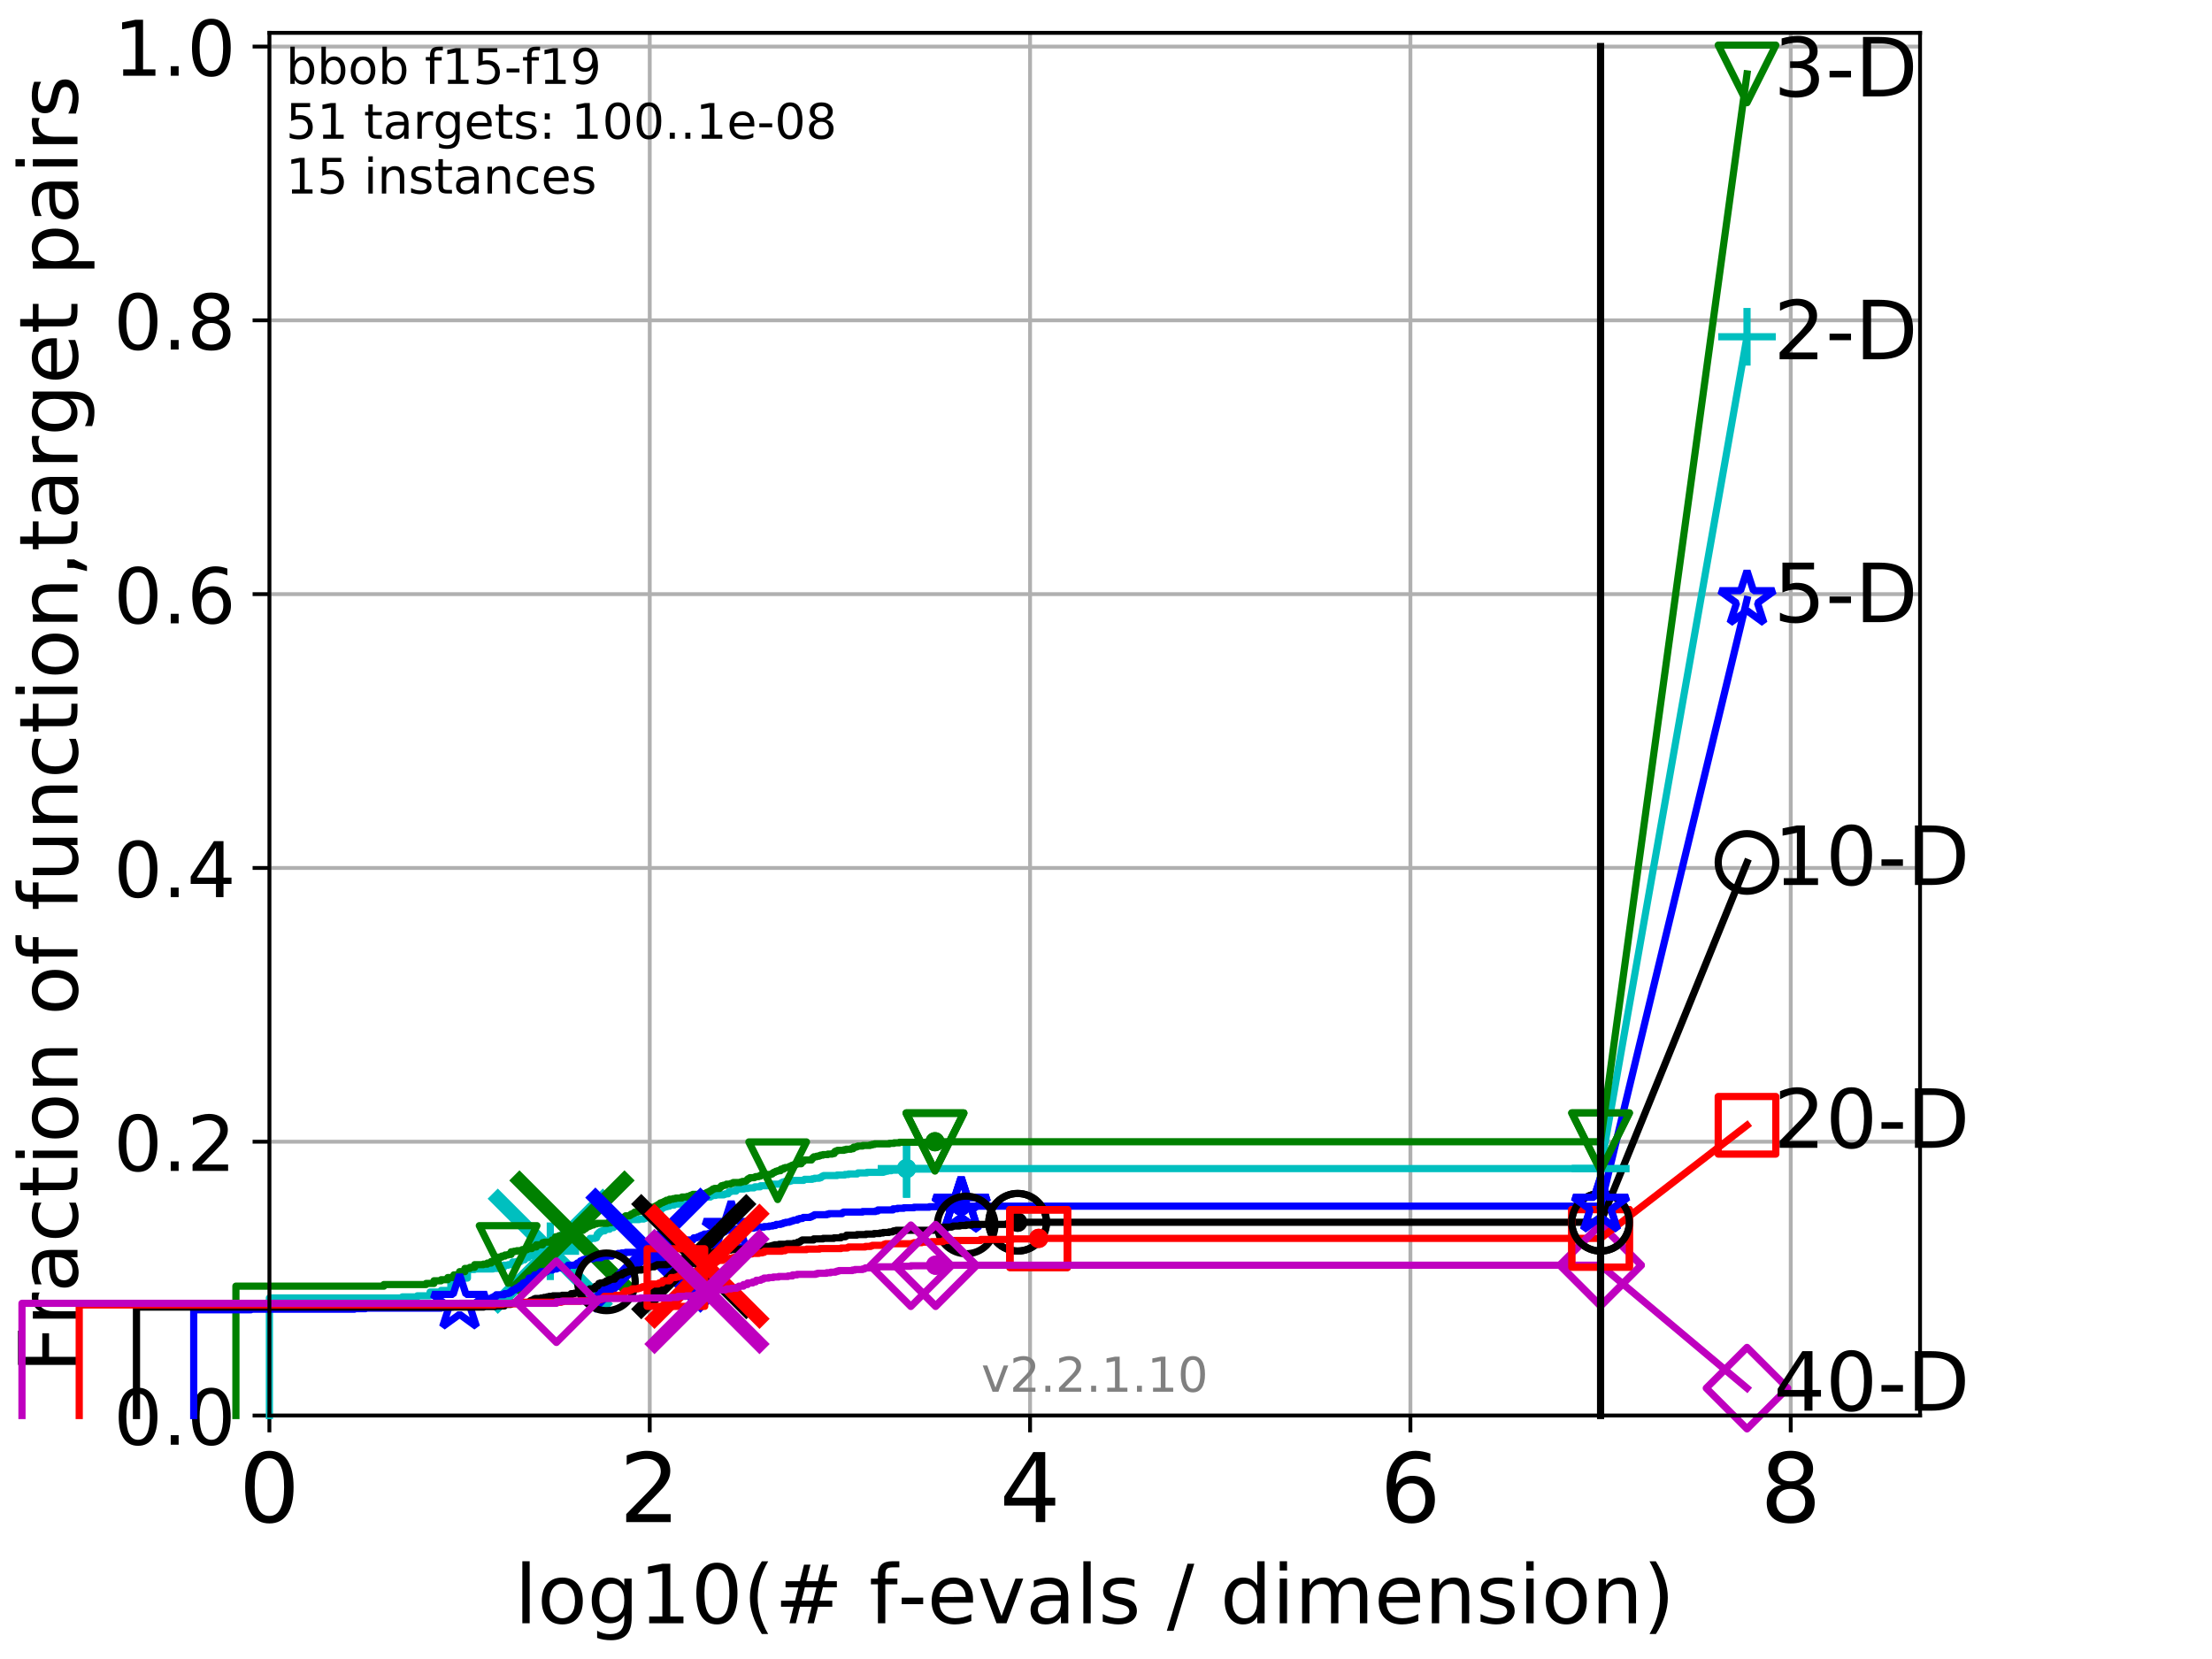 <?xml version="1.0" encoding="utf-8" standalone="no"?>
<!DOCTYPE svg PUBLIC "-//W3C//DTD SVG 1.1//EN"
  "http://www.w3.org/Graphics/SVG/1.1/DTD/svg11.dtd">
<!-- Created with matplotlib (http://matplotlib.org/) -->
<svg height="345.6pt" version="1.1" viewBox="0 0 460.8 345.6" width="460.8pt" xmlns="http://www.w3.org/2000/svg" xmlns:xlink="http://www.w3.org/1999/xlink">
 <defs>
  <style type="text/css">
*{stroke-linecap:butt;stroke-linejoin:round;}
  </style>
 </defs>
 <g id="figure_1">
  <g id="patch_1">
   <path d="M 0 345.6 
L 460.8 345.6 
L 460.8 0 
L 0 0 
z
" style="fill:#ffffff;"/>
  </g>
  <g id="axes_1">
   <g id="patch_2">
    <path d="M 56.12 294.88 
L 399.984 294.88 
L 399.984 6.845 
L 56.12 6.845 
z
" style="fill:#ffffff;"/>
   </g>
   <g id="matplotlib.axis_1">
    <g id="xtick_1">
     <g id="line2d_1">
      <path clip-path="url(#p98e1a75462)" d="M 56.12 294.88 
L 56.12 6.845 
" style="fill:none;stroke:#b0b0b0;stroke-linecap:square;stroke-width:0.8;"/>
     </g>
     <g id="line2d_2">
      <defs>
       <path d="M 0 0 
L 0 3.5 
" id="mcb014d1cd2" style="stroke:#000000;stroke-width:0.8;"/>
      </defs>
      <g>
       <use style="stroke:#000000;stroke-width:0.8;" x="56.12" xlink:href="#mcb014d1cd2" y="294.88"/>
      </g>
     </g>
     <g id="text_1">
      <!-- 0 -->
      <defs>
       <path d="M 31.781 66.406 
Q 24.172 66.406 20.328 58.906 
Q 16.5 51.422 16.5 36.375 
Q 16.5 21.391 20.328 13.891 
Q 24.172 6.391 31.781 6.391 
Q 39.453 6.391 43.281 13.891 
Q 47.125 21.391 47.125 36.375 
Q 47.125 51.422 43.281 58.906 
Q 39.453 66.406 31.781 66.406 
z
M 31.781 74.219 
Q 44.047 74.219 50.516 64.516 
Q 56.984 54.828 56.984 36.375 
Q 56.984 17.969 50.516 8.266 
Q 44.047 -1.422 31.781 -1.422 
Q 19.531 -1.422 13.062 8.266 
Q 6.594 17.969 6.594 36.375 
Q 6.594 54.828 13.062 64.516 
Q 19.531 74.219 31.781 74.219 
z
" id="DejaVuSans-30"/>
      </defs>
      <g transform="translate(49.758 317.077)scale(0.2 -0.2)">
       <use xlink:href="#DejaVuSans-30"/>
      </g>
     </g>
    </g>
    <g id="xtick_2">
     <g id="line2d_3">
      <path clip-path="url(#p98e1a75462)" d="M 135.351 294.88 
L 135.351 6.845 
" style="fill:none;stroke:#b0b0b0;stroke-linecap:square;stroke-width:0.8;"/>
     </g>
     <g id="line2d_4">
      <g>
       <use style="stroke:#000000;stroke-width:0.8;" x="135.351" xlink:href="#mcb014d1cd2" y="294.88"/>
      </g>
     </g>
     <g id="text_2">
      <!-- 2 -->
      <defs>
       <path d="M 19.188 8.297 
L 53.609 8.297 
L 53.609 0 
L 7.328 0 
L 7.328 8.297 
Q 12.938 14.109 22.625 23.891 
Q 32.328 33.688 34.812 36.531 
Q 39.547 41.844 41.422 45.531 
Q 43.312 49.219 43.312 52.781 
Q 43.312 58.594 39.234 62.25 
Q 35.156 65.922 28.609 65.922 
Q 23.969 65.922 18.812 64.312 
Q 13.672 62.703 7.812 59.422 
L 7.812 69.391 
Q 13.766 71.781 18.938 73 
Q 24.125 74.219 28.422 74.219 
Q 39.75 74.219 46.484 68.547 
Q 53.219 62.891 53.219 53.422 
Q 53.219 48.922 51.531 44.891 
Q 49.859 40.875 45.406 35.406 
Q 44.188 33.984 37.641 27.219 
Q 31.109 20.453 19.188 8.297 
z
" id="DejaVuSans-32"/>
      </defs>
      <g transform="translate(128.989 317.077)scale(0.2 -0.2)">
       <use xlink:href="#DejaVuSans-32"/>
      </g>
     </g>
    </g>
    <g id="xtick_3">
     <g id="line2d_5">
      <path clip-path="url(#p98e1a75462)" d="M 214.583 294.88 
L 214.583 6.845 
" style="fill:none;stroke:#b0b0b0;stroke-linecap:square;stroke-width:0.8;"/>
     </g>
     <g id="line2d_6">
      <g>
       <use style="stroke:#000000;stroke-width:0.8;" x="214.583" xlink:href="#mcb014d1cd2" y="294.88"/>
      </g>
     </g>
     <g id="text_3">
      <!-- 4 -->
      <defs>
       <path d="M 37.797 64.312 
L 12.891 25.391 
L 37.797 25.391 
z
M 35.203 72.906 
L 47.609 72.906 
L 47.609 25.391 
L 58.016 25.391 
L 58.016 17.188 
L 47.609 17.188 
L 47.609 0 
L 37.797 0 
L 37.797 17.188 
L 4.891 17.188 
L 4.891 26.703 
z
" id="DejaVuSans-34"/>
      </defs>
      <g transform="translate(208.22 317.077)scale(0.2 -0.2)">
       <use xlink:href="#DejaVuSans-34"/>
      </g>
     </g>
    </g>
    <g id="xtick_4">
     <g id="line2d_7">
      <path clip-path="url(#p98e1a75462)" d="M 293.814 294.88 
L 293.814 6.845 
" style="fill:none;stroke:#b0b0b0;stroke-linecap:square;stroke-width:0.8;"/>
     </g>
     <g id="line2d_8">
      <g>
       <use style="stroke:#000000;stroke-width:0.8;" x="293.814" xlink:href="#mcb014d1cd2" y="294.88"/>
      </g>
     </g>
     <g id="text_4">
      <!-- 6 -->
      <defs>
       <path d="M 33.016 40.375 
Q 26.375 40.375 22.484 35.828 
Q 18.609 31.297 18.609 23.391 
Q 18.609 15.531 22.484 10.953 
Q 26.375 6.391 33.016 6.391 
Q 39.656 6.391 43.531 10.953 
Q 47.406 15.531 47.406 23.391 
Q 47.406 31.297 43.531 35.828 
Q 39.656 40.375 33.016 40.375 
z
M 52.594 71.297 
L 52.594 62.312 
Q 48.875 64.062 45.094 64.984 
Q 41.312 65.922 37.594 65.922 
Q 27.828 65.922 22.672 59.328 
Q 17.531 52.734 16.797 39.406 
Q 19.672 43.656 24.016 45.922 
Q 28.375 48.188 33.594 48.188 
Q 44.578 48.188 50.953 41.516 
Q 57.328 34.859 57.328 23.391 
Q 57.328 12.156 50.688 5.359 
Q 44.047 -1.422 33.016 -1.422 
Q 20.359 -1.422 13.672 8.266 
Q 6.984 17.969 6.984 36.375 
Q 6.984 53.656 15.188 63.938 
Q 23.391 74.219 37.203 74.219 
Q 40.922 74.219 44.703 73.484 
Q 48.484 72.75 52.594 71.297 
z
" id="DejaVuSans-36"/>
      </defs>
      <g transform="translate(287.452 317.077)scale(0.2 -0.2)">
       <use xlink:href="#DejaVuSans-36"/>
      </g>
     </g>
    </g>
    <g id="xtick_5">
     <g id="line2d_9">
      <path clip-path="url(#p98e1a75462)" d="M 373.045 294.88 
L 373.045 6.845 
" style="fill:none;stroke:#b0b0b0;stroke-linecap:square;stroke-width:0.8;"/>
     </g>
     <g id="line2d_10">
      <g>
       <use style="stroke:#000000;stroke-width:0.8;" x="373.045" xlink:href="#mcb014d1cd2" y="294.88"/>
      </g>
     </g>
     <g id="text_5">
      <!-- 8 -->
      <defs>
       <path d="M 31.781 34.625 
Q 24.75 34.625 20.719 30.859 
Q 16.703 27.094 16.703 20.516 
Q 16.703 13.922 20.719 10.156 
Q 24.75 6.391 31.781 6.391 
Q 38.812 6.391 42.859 10.172 
Q 46.922 13.969 46.922 20.516 
Q 46.922 27.094 42.891 30.859 
Q 38.875 34.625 31.781 34.625 
z
M 21.922 38.812 
Q 15.578 40.375 12.031 44.719 
Q 8.5 49.078 8.5 55.328 
Q 8.5 64.062 14.719 69.141 
Q 20.953 74.219 31.781 74.219 
Q 42.672 74.219 48.875 69.141 
Q 55.078 64.062 55.078 55.328 
Q 55.078 49.078 51.531 44.719 
Q 48 40.375 41.703 38.812 
Q 48.828 37.156 52.797 32.312 
Q 56.781 27.484 56.781 20.516 
Q 56.781 9.906 50.312 4.234 
Q 43.844 -1.422 31.781 -1.422 
Q 19.734 -1.422 13.25 4.234 
Q 6.781 9.906 6.781 20.516 
Q 6.781 27.484 10.781 32.312 
Q 14.797 37.156 21.922 38.812 
z
M 18.312 54.391 
Q 18.312 48.734 21.844 45.562 
Q 25.391 42.391 31.781 42.391 
Q 38.141 42.391 41.719 45.562 
Q 45.312 48.734 45.312 54.391 
Q 45.312 60.062 41.719 63.234 
Q 38.141 66.406 31.781 66.406 
Q 25.391 66.406 21.844 63.234 
Q 18.312 60.062 18.312 54.391 
z
" id="DejaVuSans-38"/>
      </defs>
      <g transform="translate(366.683 317.077)scale(0.2 -0.2)">
       <use xlink:href="#DejaVuSans-38"/>
      </g>
     </g>
    </g>
    <g id="text_6">
     <!-- log10(# f-evals / dimension) -->
     <defs>
      <path d="M 9.422 75.984 
L 18.406 75.984 
L 18.406 0 
L 9.422 0 
z
" id="DejaVuSans-6c"/>
      <path d="M 30.609 48.391 
Q 23.391 48.391 19.188 42.75 
Q 14.984 37.109 14.984 27.297 
Q 14.984 17.484 19.156 11.844 
Q 23.344 6.203 30.609 6.203 
Q 37.797 6.203 41.984 11.859 
Q 46.188 17.531 46.188 27.297 
Q 46.188 37.016 41.984 42.703 
Q 37.797 48.391 30.609 48.391 
z
M 30.609 56 
Q 42.328 56 49.016 48.375 
Q 55.719 40.766 55.719 27.297 
Q 55.719 13.875 49.016 6.219 
Q 42.328 -1.422 30.609 -1.422 
Q 18.844 -1.422 12.172 6.219 
Q 5.516 13.875 5.516 27.297 
Q 5.516 40.766 12.172 48.375 
Q 18.844 56 30.609 56 
z
" id="DejaVuSans-6f"/>
      <path d="M 45.406 27.984 
Q 45.406 37.75 41.375 43.109 
Q 37.359 48.484 30.078 48.484 
Q 22.859 48.484 18.828 43.109 
Q 14.797 37.75 14.797 27.984 
Q 14.797 18.266 18.828 12.891 
Q 22.859 7.516 30.078 7.516 
Q 37.359 7.516 41.375 12.891 
Q 45.406 18.266 45.406 27.984 
z
M 54.391 6.781 
Q 54.391 -7.172 48.188 -13.984 
Q 42 -20.797 29.203 -20.797 
Q 24.469 -20.797 20.266 -20.094 
Q 16.062 -19.391 12.109 -17.922 
L 12.109 -9.188 
Q 16.062 -11.328 19.922 -12.344 
Q 23.781 -13.375 27.781 -13.375 
Q 36.625 -13.375 41.016 -8.766 
Q 45.406 -4.156 45.406 5.172 
L 45.406 9.625 
Q 42.625 4.781 38.281 2.391 
Q 33.938 0 27.875 0 
Q 17.828 0 11.672 7.656 
Q 5.516 15.328 5.516 27.984 
Q 5.516 40.672 11.672 48.328 
Q 17.828 56 27.875 56 
Q 33.938 56 38.281 53.609 
Q 42.625 51.219 45.406 46.391 
L 45.406 54.688 
L 54.391 54.688 
z
" id="DejaVuSans-67"/>
      <path d="M 12.406 8.297 
L 28.516 8.297 
L 28.516 63.922 
L 10.984 60.406 
L 10.984 69.391 
L 28.422 72.906 
L 38.281 72.906 
L 38.281 8.297 
L 54.391 8.297 
L 54.391 0 
L 12.406 0 
z
" id="DejaVuSans-31"/>
      <path d="M 31 75.875 
Q 24.469 64.656 21.281 53.656 
Q 18.109 42.672 18.109 31.391 
Q 18.109 20.125 21.312 9.062 
Q 24.516 -2 31 -13.188 
L 23.188 -13.188 
Q 15.875 -1.703 12.234 9.375 
Q 8.594 20.453 8.594 31.391 
Q 8.594 42.281 12.203 53.312 
Q 15.828 64.359 23.188 75.875 
z
" id="DejaVuSans-28"/>
      <path d="M 51.125 44 
L 36.922 44 
L 32.812 27.688 
L 47.125 27.688 
z
M 43.797 71.781 
L 38.719 51.516 
L 52.984 51.516 
L 58.109 71.781 
L 65.922 71.781 
L 60.891 51.516 
L 76.125 51.516 
L 76.125 44 
L 58.984 44 
L 54.984 27.688 
L 70.516 27.688 
L 70.516 20.219 
L 53.078 20.219 
L 48 0 
L 40.188 0 
L 45.219 20.219 
L 30.906 20.219 
L 25.875 0 
L 18.016 0 
L 23.094 20.219 
L 7.719 20.219 
L 7.719 27.688 
L 24.906 27.688 
L 29 44 
L 13.281 44 
L 13.281 51.516 
L 30.906 51.516 
L 35.891 71.781 
z
" id="DejaVuSans-23"/>
      <path id="DejaVuSans-20"/>
      <path d="M 37.109 75.984 
L 37.109 68.5 
L 28.516 68.5 
Q 23.688 68.5 21.797 66.547 
Q 19.922 64.594 19.922 59.516 
L 19.922 54.688 
L 34.719 54.688 
L 34.719 47.703 
L 19.922 47.703 
L 19.922 0 
L 10.891 0 
L 10.891 47.703 
L 2.297 47.703 
L 2.297 54.688 
L 10.891 54.688 
L 10.891 58.5 
Q 10.891 67.625 15.141 71.797 
Q 19.391 75.984 28.609 75.984 
z
" id="DejaVuSans-66"/>
      <path d="M 4.891 31.391 
L 31.203 31.391 
L 31.203 23.391 
L 4.891 23.391 
z
" id="DejaVuSans-2d"/>
      <path d="M 56.203 29.594 
L 56.203 25.203 
L 14.891 25.203 
Q 15.484 15.922 20.484 11.062 
Q 25.484 6.203 34.422 6.203 
Q 39.594 6.203 44.453 7.469 
Q 49.312 8.734 54.109 11.281 
L 54.109 2.781 
Q 49.266 0.734 44.188 -0.344 
Q 39.109 -1.422 33.891 -1.422 
Q 20.797 -1.422 13.156 6.188 
Q 5.516 13.812 5.516 26.812 
Q 5.516 40.234 12.766 48.109 
Q 20.016 56 32.328 56 
Q 43.359 56 49.781 48.891 
Q 56.203 41.797 56.203 29.594 
z
M 47.219 32.234 
Q 47.125 39.594 43.094 43.984 
Q 39.062 48.391 32.422 48.391 
Q 24.906 48.391 20.391 44.141 
Q 15.875 39.891 15.188 32.172 
z
" id="DejaVuSans-65"/>
      <path d="M 2.984 54.688 
L 12.5 54.688 
L 29.594 8.797 
L 46.688 54.688 
L 56.203 54.688 
L 35.688 0 
L 23.484 0 
z
" id="DejaVuSans-76"/>
      <path d="M 34.281 27.484 
Q 23.391 27.484 19.188 25 
Q 14.984 22.516 14.984 16.5 
Q 14.984 11.719 18.141 8.906 
Q 21.297 6.109 26.703 6.109 
Q 34.188 6.109 38.703 11.406 
Q 43.219 16.703 43.219 25.484 
L 43.219 27.484 
z
M 52.203 31.203 
L 52.203 0 
L 43.219 0 
L 43.219 8.297 
Q 40.141 3.328 35.547 0.953 
Q 30.953 -1.422 24.312 -1.422 
Q 15.922 -1.422 10.953 3.297 
Q 6 8.016 6 15.922 
Q 6 25.141 12.172 29.828 
Q 18.359 34.516 30.609 34.516 
L 43.219 34.516 
L 43.219 35.406 
Q 43.219 41.609 39.141 45 
Q 35.062 48.391 27.688 48.391 
Q 23 48.391 18.547 47.266 
Q 14.109 46.141 10.016 43.891 
L 10.016 52.203 
Q 14.938 54.109 19.578 55.047 
Q 24.219 56 28.609 56 
Q 40.484 56 46.344 49.844 
Q 52.203 43.703 52.203 31.203 
z
" id="DejaVuSans-61"/>
      <path d="M 44.281 53.078 
L 44.281 44.578 
Q 40.484 46.531 36.375 47.5 
Q 32.281 48.484 27.875 48.484 
Q 21.188 48.484 17.844 46.438 
Q 14.5 44.391 14.5 40.281 
Q 14.5 37.156 16.891 35.375 
Q 19.281 33.594 26.516 31.984 
L 29.594 31.297 
Q 39.156 29.25 43.188 25.516 
Q 47.219 21.781 47.219 15.094 
Q 47.219 7.469 41.188 3.016 
Q 35.156 -1.422 24.609 -1.422 
Q 20.219 -1.422 15.453 -0.562 
Q 10.688 0.297 5.422 2 
L 5.422 11.281 
Q 10.406 8.688 15.234 7.391 
Q 20.062 6.109 24.812 6.109 
Q 31.156 6.109 34.562 8.281 
Q 37.984 10.453 37.984 14.406 
Q 37.984 18.062 35.516 20.016 
Q 33.062 21.969 24.703 23.781 
L 21.578 24.516 
Q 13.234 26.266 9.516 29.906 
Q 5.812 33.547 5.812 39.891 
Q 5.812 47.609 11.281 51.797 
Q 16.75 56 26.812 56 
Q 31.781 56 36.172 55.266 
Q 40.578 54.547 44.281 53.078 
z
" id="DejaVuSans-73"/>
      <path d="M 25.391 72.906 
L 33.688 72.906 
L 8.297 -9.281 
L 0 -9.281 
z
" id="DejaVuSans-2f"/>
      <path d="M 45.406 46.391 
L 45.406 75.984 
L 54.391 75.984 
L 54.391 0 
L 45.406 0 
L 45.406 8.203 
Q 42.578 3.328 38.25 0.953 
Q 33.938 -1.422 27.875 -1.422 
Q 17.969 -1.422 11.734 6.484 
Q 5.516 14.406 5.516 27.297 
Q 5.516 40.188 11.734 48.094 
Q 17.969 56 27.875 56 
Q 33.938 56 38.25 53.625 
Q 42.578 51.266 45.406 46.391 
z
M 14.797 27.297 
Q 14.797 17.391 18.875 11.75 
Q 22.953 6.109 30.078 6.109 
Q 37.203 6.109 41.297 11.75 
Q 45.406 17.391 45.406 27.297 
Q 45.406 37.203 41.297 42.844 
Q 37.203 48.484 30.078 48.484 
Q 22.953 48.484 18.875 42.844 
Q 14.797 37.203 14.797 27.297 
z
" id="DejaVuSans-64"/>
      <path d="M 9.422 54.688 
L 18.406 54.688 
L 18.406 0 
L 9.422 0 
z
M 9.422 75.984 
L 18.406 75.984 
L 18.406 64.594 
L 9.422 64.594 
z
" id="DejaVuSans-69"/>
      <path d="M 52 44.188 
Q 55.375 50.25 60.062 53.125 
Q 64.75 56 71.094 56 
Q 79.641 56 84.281 50.016 
Q 88.922 44.047 88.922 33.016 
L 88.922 0 
L 79.891 0 
L 79.891 32.719 
Q 79.891 40.578 77.094 44.375 
Q 74.312 48.188 68.609 48.188 
Q 61.625 48.188 57.562 43.547 
Q 53.516 38.922 53.516 30.906 
L 53.516 0 
L 44.484 0 
L 44.484 32.719 
Q 44.484 40.625 41.703 44.406 
Q 38.922 48.188 33.109 48.188 
Q 26.219 48.188 22.156 43.531 
Q 18.109 38.875 18.109 30.906 
L 18.109 0 
L 9.078 0 
L 9.078 54.688 
L 18.109 54.688 
L 18.109 46.188 
Q 21.188 51.219 25.484 53.609 
Q 29.781 56 35.688 56 
Q 41.656 56 45.828 52.969 
Q 50 49.953 52 44.188 
z
" id="DejaVuSans-6d"/>
      <path d="M 54.891 33.016 
L 54.891 0 
L 45.906 0 
L 45.906 32.719 
Q 45.906 40.484 42.875 44.328 
Q 39.844 48.188 33.797 48.188 
Q 26.516 48.188 22.312 43.547 
Q 18.109 38.922 18.109 30.906 
L 18.109 0 
L 9.078 0 
L 9.078 54.688 
L 18.109 54.688 
L 18.109 46.188 
Q 21.344 51.125 25.703 53.562 
Q 30.078 56 35.797 56 
Q 45.219 56 50.047 50.172 
Q 54.891 44.344 54.891 33.016 
z
" id="DejaVuSans-6e"/>
      <path d="M 8.016 75.875 
L 15.828 75.875 
Q 23.141 64.359 26.781 53.312 
Q 30.422 42.281 30.422 31.391 
Q 30.422 20.453 26.781 9.375 
Q 23.141 -1.703 15.828 -13.188 
L 8.016 -13.188 
Q 14.5 -2 17.703 9.062 
Q 20.906 20.125 20.906 31.391 
Q 20.906 42.672 17.703 53.656 
Q 14.5 64.656 8.016 75.875 
z
" id="DejaVuSans-29"/>
     </defs>
     <g transform="translate(107.211 338.154)scale(0.17 -0.17)">
      <use xlink:href="#DejaVuSans-6c"/>
      <use x="27.783" xlink:href="#DejaVuSans-6f"/>
      <use x="88.965" xlink:href="#DejaVuSans-67"/>
      <use x="152.441" xlink:href="#DejaVuSans-31"/>
      <use x="216.064" xlink:href="#DejaVuSans-30"/>
      <use x="279.688" xlink:href="#DejaVuSans-28"/>
      <use x="318.701" xlink:href="#DejaVuSans-23"/>
      <use x="402.49" xlink:href="#DejaVuSans-20"/>
      <use x="434.277" xlink:href="#DejaVuSans-66"/>
      <use x="469.404" xlink:href="#DejaVuSans-2d"/>
      <use x="505.488" xlink:href="#DejaVuSans-65"/>
      <use x="567.012" xlink:href="#DejaVuSans-76"/>
      <use x="626.191" xlink:href="#DejaVuSans-61"/>
      <use x="687.471" xlink:href="#DejaVuSans-6c"/>
      <use x="715.254" xlink:href="#DejaVuSans-73"/>
      <use x="767.354" xlink:href="#DejaVuSans-20"/>
      <use x="799.141" xlink:href="#DejaVuSans-2f"/>
      <use x="832.832" xlink:href="#DejaVuSans-20"/>
      <use x="864.619" xlink:href="#DejaVuSans-64"/>
      <use x="928.096" xlink:href="#DejaVuSans-69"/>
      <use x="955.879" xlink:href="#DejaVuSans-6d"/>
      <use x="1053.291" xlink:href="#DejaVuSans-65"/>
      <use x="1114.814" xlink:href="#DejaVuSans-6e"/>
      <use x="1178.193" xlink:href="#DejaVuSans-73"/>
      <use x="1230.293" xlink:href="#DejaVuSans-69"/>
      <use x="1258.076" xlink:href="#DejaVuSans-6f"/>
      <use x="1319.258" xlink:href="#DejaVuSans-6e"/>
      <use x="1382.637" xlink:href="#DejaVuSans-29"/>
     </g>
    </g>
   </g>
   <g id="matplotlib.axis_2">
    <g id="ytick_1">
     <g id="line2d_11">
      <path clip-path="url(#p98e1a75462)" d="M 56.12 294.88 
L 399.984 294.88 
" style="fill:none;stroke:#b0b0b0;stroke-linecap:square;stroke-width:0.8;"/>
     </g>
     <g id="line2d_12">
      <defs>
       <path d="M 0 0 
L -3.5 0 
" id="m29d55d52e5" style="stroke:#000000;stroke-width:0.8;"/>
      </defs>
      <g>
       <use style="stroke:#000000;stroke-width:0.8;" x="56.12" xlink:href="#m29d55d52e5" y="294.88"/>
      </g>
     </g>
     <g id="text_7">
      <!-- 0.0 -->
      <defs>
       <path d="M 10.688 12.406 
L 21 12.406 
L 21 0 
L 10.688 0 
z
" id="DejaVuSans-2e"/>
      </defs>
      <g transform="translate(23.675 300.959)scale(0.16 -0.16)">
       <use xlink:href="#DejaVuSans-30"/>
       <use x="63.623" xlink:href="#DejaVuSans-2e"/>
       <use x="95.41" xlink:href="#DejaVuSans-30"/>
      </g>
     </g>
    </g>
    <g id="ytick_2">
     <g id="line2d_13">
      <path clip-path="url(#p98e1a75462)" d="M 56.12 237.843 
L 399.984 237.843 
" style="fill:none;stroke:#b0b0b0;stroke-linecap:square;stroke-width:0.8;"/>
     </g>
     <g id="line2d_14">
      <g>
       <use style="stroke:#000000;stroke-width:0.8;" x="56.12" xlink:href="#m29d55d52e5" y="237.843"/>
      </g>
     </g>
     <g id="text_8">
      <!-- 0.2 -->
      <g transform="translate(23.675 243.922)scale(0.16 -0.16)">
       <use xlink:href="#DejaVuSans-30"/>
       <use x="63.623" xlink:href="#DejaVuSans-2e"/>
       <use x="95.41" xlink:href="#DejaVuSans-32"/>
      </g>
     </g>
    </g>
    <g id="ytick_3">
     <g id="line2d_15">
      <path clip-path="url(#p98e1a75462)" d="M 56.12 180.807 
L 399.984 180.807 
" style="fill:none;stroke:#b0b0b0;stroke-linecap:square;stroke-width:0.8;"/>
     </g>
     <g id="line2d_16">
      <g>
       <use style="stroke:#000000;stroke-width:0.8;" x="56.12" xlink:href="#m29d55d52e5" y="180.807"/>
      </g>
     </g>
     <g id="text_9">
      <!-- 0.4 -->
      <g transform="translate(23.675 186.886)scale(0.16 -0.16)">
       <use xlink:href="#DejaVuSans-30"/>
       <use x="63.623" xlink:href="#DejaVuSans-2e"/>
       <use x="95.41" xlink:href="#DejaVuSans-34"/>
      </g>
     </g>
    </g>
    <g id="ytick_4">
     <g id="line2d_17">
      <path clip-path="url(#p98e1a75462)" d="M 56.12 123.77 
L 399.984 123.77 
" style="fill:none;stroke:#b0b0b0;stroke-linecap:square;stroke-width:0.8;"/>
     </g>
     <g id="line2d_18">
      <g>
       <use style="stroke:#000000;stroke-width:0.8;" x="56.12" xlink:href="#m29d55d52e5" y="123.77"/>
      </g>
     </g>
     <g id="text_10">
      <!-- 0.6 -->
      <g transform="translate(23.675 129.849)scale(0.16 -0.16)">
       <use xlink:href="#DejaVuSans-30"/>
       <use x="63.623" xlink:href="#DejaVuSans-2e"/>
       <use x="95.41" xlink:href="#DejaVuSans-36"/>
      </g>
     </g>
    </g>
    <g id="ytick_5">
     <g id="line2d_19">
      <path clip-path="url(#p98e1a75462)" d="M 56.12 66.734 
L 399.984 66.734 
" style="fill:none;stroke:#b0b0b0;stroke-linecap:square;stroke-width:0.8;"/>
     </g>
     <g id="line2d_20">
      <g>
       <use style="stroke:#000000;stroke-width:0.8;" x="56.12" xlink:href="#m29d55d52e5" y="66.734"/>
      </g>
     </g>
     <g id="text_11">
      <!-- 0.8 -->
      <g transform="translate(23.675 72.812)scale(0.16 -0.16)">
       <use xlink:href="#DejaVuSans-30"/>
       <use x="63.623" xlink:href="#DejaVuSans-2e"/>
       <use x="95.41" xlink:href="#DejaVuSans-38"/>
      </g>
     </g>
    </g>
    <g id="ytick_6">
     <g id="line2d_21">
      <path clip-path="url(#p98e1a75462)" d="M 56.12 9.697 
L 399.984 9.697 
" style="fill:none;stroke:#b0b0b0;stroke-linecap:square;stroke-width:0.8;"/>
     </g>
     <g id="line2d_22">
      <g>
       <use style="stroke:#000000;stroke-width:0.8;" x="56.12" xlink:href="#m29d55d52e5" y="9.697"/>
      </g>
     </g>
     <g id="text_12">
      <!-- 1.0 -->
      <g transform="translate(23.675 15.776)scale(0.16 -0.16)">
       <use xlink:href="#DejaVuSans-31"/>
       <use x="63.623" xlink:href="#DejaVuSans-2e"/>
       <use x="95.41" xlink:href="#DejaVuSans-30"/>
      </g>
     </g>
    </g>
    <g id="text_13">
     <!-- Fraction of function,target pairs -->
     <defs>
      <path d="M 9.812 72.906 
L 51.703 72.906 
L 51.703 64.594 
L 19.672 64.594 
L 19.672 43.109 
L 48.578 43.109 
L 48.578 34.812 
L 19.672 34.812 
L 19.672 0 
L 9.812 0 
z
" id="DejaVuSans-46"/>
      <path d="M 41.109 46.297 
Q 39.594 47.172 37.812 47.578 
Q 36.031 48 33.891 48 
Q 26.266 48 22.188 43.047 
Q 18.109 38.094 18.109 28.812 
L 18.109 0 
L 9.078 0 
L 9.078 54.688 
L 18.109 54.688 
L 18.109 46.188 
Q 20.953 51.172 25.484 53.578 
Q 30.031 56 36.531 56 
Q 37.453 56 38.578 55.875 
Q 39.703 55.766 41.062 55.516 
z
" id="DejaVuSans-72"/>
      <path d="M 48.781 52.594 
L 48.781 44.188 
Q 44.969 46.297 41.141 47.344 
Q 37.312 48.391 33.406 48.391 
Q 24.656 48.391 19.812 42.844 
Q 14.984 37.312 14.984 27.297 
Q 14.984 17.281 19.812 11.734 
Q 24.656 6.203 33.406 6.203 
Q 37.312 6.203 41.141 7.25 
Q 44.969 8.297 48.781 10.406 
L 48.781 2.094 
Q 45.016 0.344 40.984 -0.531 
Q 36.969 -1.422 32.422 -1.422 
Q 20.062 -1.422 12.781 6.344 
Q 5.516 14.109 5.516 27.297 
Q 5.516 40.672 12.859 48.328 
Q 20.219 56 33.016 56 
Q 37.156 56 41.109 55.141 
Q 45.062 54.297 48.781 52.594 
z
" id="DejaVuSans-63"/>
      <path d="M 18.312 70.219 
L 18.312 54.688 
L 36.812 54.688 
L 36.812 47.703 
L 18.312 47.703 
L 18.312 18.016 
Q 18.312 11.328 20.141 9.422 
Q 21.969 7.516 27.594 7.516 
L 36.812 7.516 
L 36.812 0 
L 27.594 0 
Q 17.188 0 13.234 3.875 
Q 9.281 7.766 9.281 18.016 
L 9.281 47.703 
L 2.688 47.703 
L 2.688 54.688 
L 9.281 54.688 
L 9.281 70.219 
z
" id="DejaVuSans-74"/>
      <path d="M 8.5 21.578 
L 8.5 54.688 
L 17.484 54.688 
L 17.484 21.922 
Q 17.484 14.156 20.5 10.266 
Q 23.531 6.391 29.594 6.391 
Q 36.859 6.391 41.078 11.031 
Q 45.312 15.672 45.312 23.688 
L 45.312 54.688 
L 54.297 54.688 
L 54.297 0 
L 45.312 0 
L 45.312 8.406 
Q 42.047 3.422 37.719 1 
Q 33.406 -1.422 27.688 -1.422 
Q 18.266 -1.422 13.375 4.438 
Q 8.5 10.297 8.5 21.578 
z
M 31.109 56 
z
" id="DejaVuSans-75"/>
      <path d="M 11.719 12.406 
L 22.016 12.406 
L 22.016 4 
L 14.016 -11.625 
L 7.719 -11.625 
L 11.719 4 
z
" id="DejaVuSans-2c"/>
      <path d="M 18.109 8.203 
L 18.109 -20.797 
L 9.078 -20.797 
L 9.078 54.688 
L 18.109 54.688 
L 18.109 46.391 
Q 20.953 51.266 25.266 53.625 
Q 29.594 56 35.594 56 
Q 45.562 56 51.781 48.094 
Q 58.016 40.188 58.016 27.297 
Q 58.016 14.406 51.781 6.484 
Q 45.562 -1.422 35.594 -1.422 
Q 29.594 -1.422 25.266 0.953 
Q 20.953 3.328 18.109 8.203 
z
M 48.688 27.297 
Q 48.688 37.203 44.609 42.844 
Q 40.531 48.484 33.406 48.484 
Q 26.266 48.484 22.188 42.844 
Q 18.109 37.203 18.109 27.297 
Q 18.109 17.391 22.188 11.75 
Q 26.266 6.109 33.406 6.109 
Q 40.531 6.109 44.609 11.75 
Q 48.688 17.391 48.688 27.297 
z
" id="DejaVuSans-70"/>
     </defs>
     <g transform="translate(16.14 286.002)rotate(-90)scale(0.17 -0.17)">
      <use xlink:href="#DejaVuSans-46"/>
      <use x="57.41" xlink:href="#DejaVuSans-72"/>
      <use x="98.523" xlink:href="#DejaVuSans-61"/>
      <use x="159.803" xlink:href="#DejaVuSans-63"/>
      <use x="214.783" xlink:href="#DejaVuSans-74"/>
      <use x="253.992" xlink:href="#DejaVuSans-69"/>
      <use x="281.775" xlink:href="#DejaVuSans-6f"/>
      <use x="342.957" xlink:href="#DejaVuSans-6e"/>
      <use x="406.336" xlink:href="#DejaVuSans-20"/>
      <use x="438.123" xlink:href="#DejaVuSans-6f"/>
      <use x="499.305" xlink:href="#DejaVuSans-66"/>
      <use x="534.51" xlink:href="#DejaVuSans-20"/>
      <use x="566.297" xlink:href="#DejaVuSans-66"/>
      <use x="601.502" xlink:href="#DejaVuSans-75"/>
      <use x="664.881" xlink:href="#DejaVuSans-6e"/>
      <use x="728.26" xlink:href="#DejaVuSans-63"/>
      <use x="783.24" xlink:href="#DejaVuSans-74"/>
      <use x="822.449" xlink:href="#DejaVuSans-69"/>
      <use x="850.232" xlink:href="#DejaVuSans-6f"/>
      <use x="911.414" xlink:href="#DejaVuSans-6e"/>
      <use x="974.793" xlink:href="#DejaVuSans-2c"/>
      <use x="1006.58" xlink:href="#DejaVuSans-74"/>
      <use x="1045.789" xlink:href="#DejaVuSans-61"/>
      <use x="1107.068" xlink:href="#DejaVuSans-72"/>
      <use x="1148.166" xlink:href="#DejaVuSans-67"/>
      <use x="1211.643" xlink:href="#DejaVuSans-65"/>
      <use x="1273.166" xlink:href="#DejaVuSans-74"/>
      <use x="1312.375" xlink:href="#DejaVuSans-20"/>
      <use x="1344.162" xlink:href="#DejaVuSans-70"/>
      <use x="1407.639" xlink:href="#DejaVuSans-61"/>
      <use x="1468.918" xlink:href="#DejaVuSans-69"/>
      <use x="1496.701" xlink:href="#DejaVuSans-72"/>
      <use x="1537.814" xlink:href="#DejaVuSans-73"/>
     </g>
    </g>
   </g>
   <g id="line2d_23">
    <defs>
     <path d="M 0 1.5 
C 0.398 1.5 0.779 1.342 1.061 1.061 
C 1.342 0.779 1.5 0.398 1.5 0 
C 1.5 -0.398 1.342 -0.779 1.061 -1.061 
C 0.779 -1.342 0.398 -1.5 0 -1.5 
C -0.398 -1.5 -0.779 -1.342 -1.061 -1.061 
C -1.342 -0.779 -1.5 -0.398 -1.5 0 
C -1.5 0.398 -1.342 0.779 -1.061 1.061 
C -0.779 1.342 -0.398 1.5 0 1.5 
z
" id="mfe9424b086" style="stroke:#00bfbf;"/>
    </defs>
    <g>
     <use style="fill:#00bfbf;stroke:#00bfbf;" x="188.858" xlink:href="#mfe9424b086" y="243.435"/>
     <use style="fill:#00bfbf;stroke:#00bfbf;" x="188.858" xlink:href="#mfe9424b086" y="243.435"/>
    </g>
   </g>
   <g id="line2d_24">
    <path d="M 56.12 294.88 
L 56.12 270.388 
L 83.81 270.388 
L 83.81 270.164 
L 86.947 270.164 
L 86.947 269.94 
L 89.599 269.94 
L 89.599 269.158 
L 91.897 269.158 
L 91.897 268.822 
L 93.923 268.822 
L 93.923 267.033 
L 95.736 267.033 
L 95.736 266.25 
L 97.375 266.25 
L 97.375 264.46 
L 98.872 264.46 
L 98.872 264.349 
L 102.712 264.349 
L 102.712 264.237 
L 103.822 264.237 
L 103.822 264.125 
L 104.865 264.125 
L 104.865 263.566 
L 105.848 263.566 
L 105.848 263.454 
L 106.779 263.454 
L 106.779 262.895 
L 107.661 262.895 
L 107.661 262.783 
L 108.501 262.783 
L 108.501 262.447 
L 109.301 262.447 
L 109.301 262 
L 110.066 262 
L 110.066 261.553 
L 110.798 261.553 
L 110.798 261.441 
L 111.841 261.441 
L 111.841 261.329 
L 112.175 261.329 
L 112.175 261.105 
L 113.14 261.105 
L 113.14 260.882 
L 113.45 260.882 
L 113.45 260.77 
L 114.637 260.77 
L 114.637 260.658 
L 115.201 260.658 
L 115.201 260.546 
L 115.477 260.546 
L 115.477 260.323 
L 115.748 260.323 
L 115.748 260.211 
L 116.277 260.211 
L 116.277 260.099 
L 116.536 260.099 
L 116.536 259.987 
L 117.533 259.987 
L 117.533 259.763 
L 117.774 259.763 
L 117.774 259.652 
L 118.929 259.652 
L 118.929 259.54 
L 119.37 259.54 
L 119.37 259.428 
L 119.8 259.428 
L 119.8 259.316 
L 120.63 259.316 
L 120.63 259.204 
L 120.831 259.204 
L 120.831 258.981 
L 121.803 258.981 
L 121.803 258.869 
L 121.991 258.869 
L 121.991 258.757 
L 122.361 258.757 
L 122.361 258.645 
L 122.543 258.645 
L 122.543 258.421 
L 122.723 258.421 
L 122.723 258.309 
L 122.902 258.309 
L 122.902 257.974 
L 123.934 257.974 
L 123.934 257.862 
L 124.265 257.862 
L 124.265 257.527 
L 124.428 257.527 
L 124.428 257.079 
L 124.75 257.079 
L 124.75 256.744 
L 125.066 256.744 
L 125.066 256.52 
L 125.376 256.52 
L 125.376 256.408 
L 125.979 256.408 
L 125.979 256.185 
L 126.127 256.185 
L 126.127 256.073 
L 126.987 256.073 
L 126.987 255.849 
L 127.127 255.849 
L 127.127 255.737 
L 127.807 255.737 
L 127.807 255.625 
L 127.94 255.625 
L 127.94 255.402 
L 128.461 255.402 
L 128.461 255.29 
L 128.716 255.29 
L 128.716 255.178 
L 128.967 255.178 
L 128.967 254.954 
L 129.091 254.954 
L 129.091 254.843 
L 129.215 254.843 
L 129.215 254.731 
L 129.337 254.731 
L 129.337 254.619 
L 129.459 254.619 
L 129.459 254.507 
L 129.58 254.507 
L 129.58 254.395 
L 129.699 254.395 
L 129.699 254.283 
L 131.187 254.283 
L 131.187 254.172 
L 131.404 254.172 
L 131.404 254.06 
L 133.152 254.06 
L 133.152 253.948 
L 134.103 253.948 
L 134.103 253.836 
L 134.378 253.836 
L 134.378 253.724 
L 134.649 253.724 
L 134.738 253.501 
L 134.916 253.501 
L 135.004 253.165 
L 135.178 253.165 
L 135.265 252.941 
L 135.351 252.941 
L 135.351 252.829 
L 135.776 252.829 
L 135.776 252.718 
L 136.026 252.718 
L 136.026 252.606 
L 136.675 252.606 
L 136.675 252.494 
L 137.147 252.494 
L 137.147 252.27 
L 137.606 252.27 
L 137.681 251.823 
L 137.905 251.823 
L 137.905 251.711 
L 138.053 251.711 
L 138.053 251.599 
L 138.272 251.599 
L 138.272 251.487 
L 138.56 251.487 
L 138.56 251.376 
L 138.983 251.376 
L 138.983 251.264 
L 139.464 251.264 
L 139.531 251.04 
L 140.451 251.04 
L 140.515 250.816 
L 142.555 250.816 
L 142.612 250.593 
L 142.78 250.593 
L 142.78 250.481 
L 142.891 250.481 
L 142.891 250.369 
L 143.167 250.369 
L 143.167 250.257 
L 144.174 250.257 
L 144.174 250.145 
L 144.43 250.145 
L 144.43 250.034 
L 145.175 250.034 
L 145.272 249.81 
L 145.654 249.81 
L 145.701 249.474 
L 146.841 249.474 
L 146.841 249.363 
L 147.993 249.363 
L 147.993 249.251 
L 148.116 249.251 
L 148.116 249.139 
L 148.401 249.139 
L 148.401 249.027 
L 149.111 249.027 
L 149.111 248.915 
L 150.768 248.915 
L 150.768 248.803 
L 151.082 248.803 
L 151.082 248.692 
L 151.691 248.692 
L 151.691 248.468 
L 151.824 248.468 
L 151.857 248.244 
L 152.28 248.244 
L 152.28 248.132 
L 153.34 248.132 
L 153.37 247.797 
L 153.58 247.797 
L 153.58 247.685 
L 154.983 247.685 
L 154.983 247.573 
L 155.84 247.573 
L 155.84 247.461 
L 157.052 247.461 
L 157.052 247.35 
L 157.246 247.35 
L 157.246 247.238 
L 158.365 247.238 
L 158.433 247.014 
L 160.346 247.014 
L 160.346 246.902 
L 160.646 246.902 
L 160.705 246.678 
L 162.464 246.678 
L 162.464 246.567 
L 162.799 246.567 
L 162.851 246.343 
L 163.093 246.343 
L 163.093 246.231 
L 163.466 246.231 
L 163.466 246.119 
L 164.524 246.119 
L 164.524 246.007 
L 164.883 246.007 
L 164.883 245.896 
L 167.409 245.896 
L 167.409 245.784 
L 167.595 245.784 
L 167.595 245.672 
L 169.207 245.672 
L 169.207 245.56 
L 169.682 245.56 
L 169.682 245.448 
L 170.692 245.448 
L 170.692 245.336 
L 171.031 245.336 
L 171.139 245.113 
L 171.32 245.113 
L 171.32 245.001 
L 171.584 245.001 
L 171.584 244.889 
L 174.381 244.889 
L 174.381 244.777 
L 175.994 244.777 
L 175.994 244.665 
L 176.763 244.665 
L 176.763 244.554 
L 178.591 244.554 
L 178.591 244.442 
L 178.744 244.442 
L 178.744 244.33 
L 180.608 244.33 
L 180.608 244.218 
L 184.01 244.218 
L 184.01 244.106 
L 184.372 244.106 
L 184.372 243.994 
L 184.863 243.994 
L 184.863 243.883 
L 185.695 243.883 
L 185.695 243.771 
L 186.871 243.771 
L 186.871 243.659 
L 187.401 243.659 
L 187.401 243.547 
L 188.858 243.547 
L 188.858 243.435 
L 333.43 243.435 
L 333.43 243.435 
" style="fill:none;stroke:#00bfbf;stroke-linecap:square;stroke-width:1.5;"/>
   </g>
   <g id="line2d_25">
    <defs>
     <path d="M -6 0 
L 6 0 
M 0 6 
L 0 -6 
" id="m2e2bd4dc7f" style="stroke:#00bfbf;stroke-width:1.5;"/>
    </defs>
    <g>
     <use style="fill-opacity:0;stroke:#00bfbf;stroke-width:1.5;" x="114.637" xlink:href="#m2e2bd4dc7f" y="260.658"/>
     <use style="fill-opacity:0;stroke:#00bfbf;stroke-width:1.5;" x="188.858" xlink:href="#m2e2bd4dc7f" y="243.547"/>
     <use style="fill-opacity:0;stroke:#00bfbf;stroke-width:1.5;" x="188.858" xlink:href="#m2e2bd4dc7f" y="243.435"/>
     <use style="fill-opacity:0;stroke:#00bfbf;stroke-width:1.5;" x="333.43" xlink:href="#m2e2bd4dc7f" y="243.435"/>
    </g>
   </g>
   <g id="line2d_26">
    <path style="fill:none;stroke:#00bfbf;stroke-linecap:square;stroke-width:1.5;"/>
    <g/>
   </g>
   <g id="line2d_27">
    <path clip-path="url(#p98e1a75462)" d="M 114.637 260.658 
" style="fill:none;stroke:#00bfbf;stroke-linecap:square;stroke-width:1.5;"/>
    <defs>
     <path d="M -12 12 
L 12 -12 
M -12 -12 
L 12 12 
" id="m8244c16c88" style="stroke:#00bfbf;stroke-width:3;"/>
    </defs>
    <g clip-path="url(#p98e1a75462)">
     <use style="fill:#00bfbf;stroke:#00bfbf;stroke-width:3;" x="114.637" xlink:href="#m8244c16c88" y="260.658"/>
    </g>
   </g>
   <g id="line2d_28">
    <defs>
     <path d="M 0 1.5 
C 0.398 1.5 0.779 1.342 1.061 1.061 
C 1.342 0.779 1.5 0.398 1.5 0 
C 1.5 -0.398 1.342 -0.779 1.061 -1.061 
C 0.779 -1.342 0.398 -1.5 0 -1.5 
C -0.398 -1.5 -0.779 -1.342 -1.061 -1.061 
C -1.342 -0.779 -1.5 -0.398 -1.5 0 
C -1.5 0.398 -1.342 0.779 -1.061 1.061 
C -0.779 1.342 -0.398 1.5 0 1.5 
z
" id="m4453f4c1c4" style="stroke:#008000;"/>
    </defs>
    <g>
     <use style="fill:#008000;stroke:#008000;" x="194.775" xlink:href="#m4453f4c1c4" y="237.843"/>
     <use style="fill:#008000;stroke:#008000;" x="194.775" xlink:href="#m4453f4c1c4" y="237.843"/>
    </g>
   </g>
   <g id="line2d_29">
    <path d="M 49.144 294.88 
L 49.144 267.927 
L 79.971 267.927 
L 79.971 267.592 
L 88.76 267.592 
L 88.76 267.368 
L 90.399 267.368 
L 90.399 266.809 
L 91.897 266.809 
L 91.897 266.585 
L 93.274 266.585 
L 93.274 266.138 
L 94.549 266.138 
L 94.549 265.579 
L 95.736 265.579 
L 95.736 264.908 
L 96.846 264.908 
L 96.846 264.237 
L 97.889 264.237 
L 97.889 264.013 
L 98.872 264.013 
L 98.872 263.454 
L 100.685 263.454 
L 100.685 263.342 
L 101.525 263.342 
L 101.525 263.118 
L 102.325 263.118 
L 102.325 262.783 
L 103.09 262.783 
L 103.09 262.447 
L 103.822 262.447 
L 103.822 261.888 
L 104.524 261.888 
L 104.524 261.665 
L 105.199 261.665 
L 105.199 261.441 
L 105.848 261.441 
L 105.848 261.329 
L 106.474 261.329 
L 106.474 260.77 
L 107.078 260.77 
L 107.078 260.658 
L 107.661 260.658 
L 107.661 260.546 
L 108.772 260.546 
L 108.772 260.323 
L 109.815 260.323 
L 109.815 260.099 
L 110.798 260.099 
L 110.798 259.763 
L 111.728 259.763 
L 111.728 259.316 
L 113.036 259.316 
L 113.036 258.869 
L 113.45 258.869 
L 113.45 258.757 
L 115.015 258.757 
L 115.015 258.309 
L 115.385 258.309 
L 115.385 258.198 
L 115.748 258.198 
L 115.748 257.638 
L 116.45 257.638 
L 116.45 257.415 
L 117.125 257.415 
L 117.125 257.303 
L 117.452 257.303 
L 117.452 257.079 
L 119.003 257.079 
L 119.003 256.856 
L 119.298 256.856 
L 119.298 256.744 
L 119.729 256.744 
L 119.729 256.632 
L 119.871 256.632 
L 119.871 256.52 
L 120.426 256.52 
L 120.426 256.296 
L 121.485 256.296 
L 121.485 256.073 
L 121.74 256.073 
L 121.74 255.961 
L 121.991 255.961 
L 121.991 255.737 
L 122.239 255.737 
L 122.239 255.514 
L 122.723 255.514 
L 122.723 255.402 
L 122.961 255.402 
L 122.961 255.29 
L 123.195 255.29 
L 123.195 255.178 
L 123.654 255.178 
L 123.654 254.954 
L 124.32 254.954 
L 124.32 254.843 
L 126.563 254.843 
L 126.563 254.731 
L 127.311 254.731 
L 127.311 254.619 
L 127.673 254.619 
L 127.673 254.507 
L 127.851 254.507 
L 127.94 254.172 
L 129.133 254.172 
L 129.133 253.948 
L 129.297 253.948 
L 129.297 253.836 
L 129.459 253.836 
L 129.459 253.724 
L 129.858 253.724 
L 129.858 253.612 
L 130.015 253.612 
L 130.015 253.501 
L 130.325 253.501 
L 130.325 253.277 
L 131.15 253.277 
L 131.15 253.165 
L 131.368 253.165 
L 131.44 252.941 
L 131.726 252.941 
L 131.726 252.829 
L 131.937 252.829 
L 131.937 252.718 
L 132.215 252.718 
L 132.215 252.494 
L 132.823 252.494 
L 132.823 252.382 
L 133.217 252.382 
L 133.217 252.27 
L 133.602 252.27 
L 133.602 252.158 
L 133.729 252.158 
L 133.729 252.047 
L 133.979 252.047 
L 133.979 251.935 
L 134.649 251.935 
L 134.649 251.823 
L 134.886 251.823 
L 134.886 251.711 
L 135.294 251.711 
L 135.294 251.599 
L 135.466 251.599 
L 135.466 251.487 
L 136.515 251.487 
L 136.515 251.264 
L 136.728 251.264 
L 136.728 251.152 
L 136.939 251.152 
L 136.939 251.04 
L 137.095 251.04 
L 137.095 250.928 
L 137.301 250.928 
L 137.301 250.816 
L 137.505 250.816 
L 137.555 250.593 
L 137.905 250.593 
L 137.905 250.481 
L 138.199 250.481 
L 138.199 250.369 
L 138.392 250.369 
L 138.392 250.257 
L 138.725 250.257 
L 138.819 250.034 
L 139.464 250.034 
L 139.464 249.81 
L 140.215 249.81 
L 140.215 249.698 
L 140.768 249.698 
L 140.768 249.586 
L 142.019 249.586 
L 142.058 249.363 
L 143.112 249.363 
L 143.112 249.251 
L 143.616 249.251 
L 143.616 249.139 
L 143.792 249.139 
L 143.792 249.027 
L 144.106 249.027 
L 144.106 248.915 
L 144.345 248.915 
L 144.345 248.803 
L 146.182 248.803 
L 146.182 248.692 
L 147.046 248.692 
L 147.133 248.468 
L 147.363 248.468 
L 147.363 248.356 
L 147.702 248.356 
L 147.702 248.244 
L 147.813 248.244 
L 147.813 248.132 
L 148.062 248.132 
L 148.062 248.021 
L 148.198 248.021 
L 148.198 247.909 
L 148.387 247.909 
L 148.387 247.797 
L 148.521 247.797 
L 148.521 247.685 
L 148.838 247.685 
L 148.838 247.573 
L 149.929 247.573 
L 150.027 247.35 
L 150.076 247.35 
L 150.076 247.238 
L 150.294 247.238 
L 150.294 247.014 
L 150.698 247.014 
L 150.698 246.902 
L 151.162 246.902 
L 151.162 246.79 
L 151.344 246.79 
L 151.344 246.678 
L 152.162 246.678 
L 152.162 246.567 
L 152.525 246.567 
L 152.525 246.455 
L 152.735 246.455 
L 152.735 246.343 
L 154.272 246.343 
L 154.272 246.231 
L 154.65 246.231 
L 154.65 246.119 
L 155.291 246.119 
L 155.291 246.007 
L 155.488 246.007 
L 155.488 245.896 
L 155.612 245.896 
L 155.7 245.672 
L 155.823 245.672 
L 155.823 245.56 
L 156.083 245.56 
L 156.083 245.448 
L 156.22 245.448 
L 156.22 245.336 
L 157.149 245.336 
L 157.149 245.225 
L 157.406 245.225 
L 157.406 245.113 
L 158.046 245.113 
L 158.046 245.001 
L 158.44 245.001 
L 158.485 244.777 
L 159.918 244.777 
L 159.918 244.665 
L 160.619 244.665 
L 160.619 244.554 
L 160.894 244.554 
L 160.985 244.33 
L 161.178 244.33 
L 161.178 244.218 
L 161.444 244.218 
L 161.444 244.106 
L 161.632 244.106 
L 161.632 243.994 
L 162.001 243.994 
L 162.001 243.883 
L 162.6 243.883 
L 162.67 243.547 
L 163.235 243.547 
L 163.258 243.323 
L 163.628 243.323 
L 163.628 243.212 
L 164.45 243.212 
L 164.45 242.988 
L 164.816 242.988 
L 164.816 242.876 
L 164.94 242.876 
L 164.94 242.764 
L 165.256 242.764 
L 165.256 242.652 
L 165.585 242.652 
L 165.585 242.541 
L 166.015 242.541 
L 166.015 242.429 
L 166.917 242.429 
L 166.963 242.093 
L 167.099 242.093 
L 167.099 241.981 
L 167.378 241.981 
L 167.458 241.758 
L 167.564 241.758 
L 167.564 241.646 
L 169.058 241.646 
L 169.163 241.31 
L 169.347 241.31 
L 169.41 241.087 
L 169.552 241.087 
L 169.552 240.975 
L 170.101 240.975 
L 170.101 240.863 
L 170.626 240.863 
L 170.626 240.751 
L 170.919 240.751 
L 170.919 240.639 
L 171.44 240.639 
L 171.44 240.527 
L 172.452 240.527 
L 172.452 240.416 
L 173.357 240.416 
L 173.357 240.304 
L 173.792 240.304 
L 173.811 240.08 
L 173.927 240.08 
L 173.945 239.856 
L 174.193 239.856 
L 174.193 239.745 
L 174.478 239.745 
L 174.478 239.633 
L 175.801 239.633 
L 175.801 239.521 
L 176.249 239.521 
L 176.249 239.409 
L 177.257 239.409 
L 177.257 239.297 
L 177.737 239.297 
L 177.844 238.962 
L 178.398 238.962 
L 178.398 238.85 
L 178.71 238.85 
L 178.71 238.738 
L 179.726 238.738 
L 179.726 238.626 
L 181.225 238.626 
L 181.225 238.514 
L 181.704 238.514 
L 181.704 238.403 
L 182.201 238.403 
L 182.201 238.291 
L 185.279 238.291 
L 185.279 238.179 
L 186.259 238.179 
L 186.259 238.067 
L 187.356 238.067 
L 187.356 237.955 
L 194.775 237.955 
L 194.775 237.843 
L 333.43 237.843 
L 333.43 237.843 
" style="fill:none;stroke:#008000;stroke-linecap:square;stroke-width:1.5;"/>
   </g>
   <g id="line2d_30">
    <defs>
     <path d="M -0 6 
L 6 -6 
L -6 -6 
z
" id="ma87ba2cdac" style="stroke:#008000;stroke-linejoin:miter;stroke-width:1.5;"/>
    </defs>
    <g>
     <use style="fill-opacity:0;stroke:#008000;stroke-linejoin:miter;stroke-width:1.5;" x="105.848" xlink:href="#ma87ba2cdac" y="261.329"/>
     <use style="fill-opacity:0;stroke:#008000;stroke-linejoin:miter;stroke-width:1.5;" x="162.001" xlink:href="#ma87ba2cdac" y="243.883"/>
     <use style="fill-opacity:0;stroke:#008000;stroke-linejoin:miter;stroke-width:1.5;" x="194.775" xlink:href="#ma87ba2cdac" y="237.955"/>
     <use style="fill-opacity:0;stroke:#008000;stroke-linejoin:miter;stroke-width:1.5;" x="194.775" xlink:href="#ma87ba2cdac" y="237.843"/>
     <use style="fill-opacity:0;stroke:#008000;stroke-linejoin:miter;stroke-width:1.5;" x="194.775" xlink:href="#ma87ba2cdac" y="237.843"/>
     <use style="fill-opacity:0;stroke:#008000;stroke-linejoin:miter;stroke-width:1.5;" x="333.43" xlink:href="#ma87ba2cdac" y="237.843"/>
    </g>
   </g>
   <g id="line2d_31">
    <path style="fill:none;stroke:#008000;stroke-linecap:square;stroke-width:1.5;"/>
    <g/>
   </g>
   <g id="line2d_32">
    <path clip-path="url(#p98e1a75462)" d="M 119.151 256.856 
" style="fill:none;stroke:#008000;stroke-linecap:square;stroke-width:1.5;"/>
    <defs>
     <path d="M -12 12 
L 12 -12 
M -12 -12 
L 12 12 
" id="m8b4cda1db5" style="stroke:#008000;stroke-width:3;"/>
    </defs>
    <g clip-path="url(#p98e1a75462)">
     <use style="fill:#008000;stroke:#008000;stroke-width:3;" x="119.151" xlink:href="#m8b4cda1db5" y="256.856"/>
    </g>
   </g>
   <g id="line2d_33">
    <defs>
     <path d="M 0 1.5 
C 0.398 1.5 0.779 1.342 1.061 1.061 
C 1.342 0.779 1.5 0.398 1.5 0 
C 1.5 -0.398 1.342 -0.779 1.061 -1.061 
C 0.779 -1.342 0.398 -1.5 0 -1.5 
C -0.398 -1.5 -0.779 -1.342 -1.061 -1.061 
C -1.342 -0.779 -1.5 -0.398 -1.5 0 
C -1.5 0.398 -1.342 0.779 -1.061 1.061 
C -0.779 1.342 -0.398 1.5 0 1.5 
z
" id="mde3853657d" style="stroke:#0000ff;"/>
    </defs>
    <g>
     <use style="fill:#0000ff;stroke:#0000ff;" x="200.226" xlink:href="#mde3853657d" y="251.264"/>
     <use style="fill:#0000ff;stroke:#0000ff;" x="200.226" xlink:href="#mde3853657d" y="251.264"/>
    </g>
   </g>
   <g id="line2d_34">
    <path d="M 40.355 294.88 
L 40.355 272.848 
L 52.281 272.848 
L 52.281 272.736 
L 73.834 272.736 
L 73.834 272.625 
L 76.132 272.625 
L 76.132 272.513 
L 91.897 272.513 
L 91.897 272.401 
L 92.736 272.401 
L 92.736 272.289 
L 94.301 272.289 
L 94.301 272.065 
L 95.033 272.065 
L 95.033 271.73 
L 95.736 271.73 
L 95.736 271.506 
L 99.437 271.506 
L 99.437 271.171 
L 102.009 271.171 
L 102.009 270.5 
L 102.481 270.5 
L 102.481 270.276 
L 102.94 270.276 
L 102.94 270.052 
L 103.386 270.052 
L 103.386 269.717 
L 105.066 269.717 
L 105.066 269.493 
L 105.848 269.493 
L 105.848 269.381 
L 106.227 269.381 
L 106.227 269.158 
L 106.597 269.158 
L 106.597 268.822 
L 106.959 268.822 
L 106.959 268.71 
L 107.314 268.71 
L 107.314 268.487 
L 107.661 268.487 
L 107.661 268.263 
L 108.336 268.263 
L 108.336 267.816 
L 108.985 267.816 
L 108.985 267.256 
L 109.301 267.256 
L 109.301 267.145 
L 109.915 267.145 
L 109.915 266.809 
L 110.215 266.809 
L 110.215 266.25 
L 111.082 266.25 
L 111.082 266.026 
L 111.362 266.026 
L 111.362 265.579 
L 112.175 265.579 
L 112.175 265.467 
L 112.438 265.467 
L 112.438 265.132 
L 112.697 265.132 
L 112.697 264.908 
L 113.935 264.908 
L 113.935 264.684 
L 114.172 264.684 
L 114.172 264.572 
L 115.09 264.572 
L 115.09 264.349 
L 115.961 264.349 
L 115.961 264.125 
L 118.152 264.125 
L 118.245 263.678 
L 118.338 263.678 
L 118.338 263.566 
L 119.758 263.566 
L 119.758 263.454 
L 120.095 263.454 
L 120.095 263.342 
L 120.261 263.342 
L 120.261 263.118 
L 120.751 263.118 
L 120.751 263.007 
L 120.911 263.007 
L 120.911 262.671 
L 121.226 262.671 
L 121.226 262.559 
L 121.382 262.559 
L 121.382 262.447 
L 121.689 262.447 
L 121.689 262.336 
L 122.58 262.336 
L 122.58 262.224 
L 123.563 262.224 
L 123.563 262 
L 125.252 262 
L 125.252 261.776 
L 125.498 261.776 
L 125.498 261.665 
L 127.457 261.665 
L 127.457 261.441 
L 127.673 261.441 
L 127.673 261.329 
L 128.564 261.329 
L 128.564 261.217 
L 128.716 261.217 
L 128.716 261.105 
L 129.507 261.105 
L 129.507 260.994 
L 130.356 260.994 
L 130.356 260.882 
L 133.23 260.882 
L 133.23 260.77 
L 133.767 260.77 
L 133.767 260.658 
L 133.879 260.658 
L 133.879 260.546 
L 134.863 260.546 
L 134.863 260.434 
L 136.289 260.434 
L 136.289 260.323 
L 136.675 260.323 
L 136.675 259.987 
L 136.802 259.987 
L 136.802 259.875 
L 137.116 259.875 
L 137.147 259.652 
L 137.301 259.652 
L 137.301 259.54 
L 137.845 259.54 
L 137.845 259.428 
L 137.994 259.428 
L 137.994 259.316 
L 139.025 259.316 
L 139.025 259.204 
L 139.328 259.204 
L 139.328 259.092 
L 139.865 259.092 
L 139.918 258.869 
L 140.361 258.869 
L 140.387 258.645 
L 140.742 258.645 
L 140.793 258.421 
L 141.457 258.421 
L 141.457 258.309 
L 144.359 258.309 
L 144.46 257.974 
L 144.521 257.974 
L 144.521 257.862 
L 145.175 257.862 
L 145.175 257.75 
L 145.426 257.75 
L 145.426 257.638 
L 145.861 257.638 
L 145.917 257.415 
L 146.212 257.415 
L 146.212 257.303 
L 146.628 257.303 
L 146.7 257.079 
L 147.55 257.079 
L 147.55 256.967 
L 148.312 256.967 
L 148.312 256.856 
L 148.948 256.856 
L 148.948 256.744 
L 149.576 256.744 
L 149.576 256.632 
L 150.978 256.632 
L 151.075 256.408 
L 151.28 256.408 
L 151.28 256.296 
L 152.312 256.296 
L 152.312 256.185 
L 152.643 256.185 
L 152.643 256.073 
L 153.622 256.073 
L 153.622 255.961 
L 155.704 255.961 
L 155.704 255.849 
L 157.013 255.849 
L 157.013 255.737 
L 157.466 255.737 
L 157.466 255.625 
L 159.177 255.625 
L 159.177 255.514 
L 160.229 255.514 
L 160.229 255.402 
L 160.959 255.402 
L 160.959 255.29 
L 161.569 255.29 
L 161.569 255.178 
L 161.689 255.178 
L 161.689 255.066 
L 162.595 255.066 
L 162.595 254.954 
L 162.993 254.954 
L 162.993 254.843 
L 163.267 254.843 
L 163.267 254.731 
L 163.703 254.731 
L 163.703 254.619 
L 164.423 254.619 
L 164.423 254.507 
L 164.731 254.507 
L 164.731 254.395 
L 165.077 254.395 
L 165.077 254.283 
L 165.398 254.283 
L 165.398 254.172 
L 166.098 254.172 
L 166.155 253.948 
L 166.553 253.948 
L 166.553 253.836 
L 167.165 253.836 
L 167.165 253.724 
L 167.337 253.724 
L 167.337 253.612 
L 168.747 253.612 
L 168.747 253.501 
L 169.055 253.501 
L 169.055 253.389 
L 169.267 253.389 
L 169.267 253.277 
L 169.529 253.277 
L 169.529 253.165 
L 169.67 253.165 
L 169.67 253.053 
L 172.264 253.053 
L 172.264 252.941 
L 172.689 252.941 
L 172.689 252.829 
L 175.419 252.829 
L 175.502 252.606 
L 175.737 252.606 
L 175.737 252.494 
L 179.691 252.494 
L 179.691 252.382 
L 182.396 252.382 
L 182.396 252.27 
L 182.87 252.27 
L 182.896 252.047 
L 186.03 252.047 
L 186.037 251.823 
L 186.935 251.823 
L 186.935 251.711 
L 188.271 251.711 
L 188.271 251.599 
L 190.408 251.599 
L 190.408 251.487 
L 193.6 251.487 
L 193.6 251.376 
L 200.226 251.376 
L 200.226 251.264 
L 333.43 251.264 
L 333.43 251.264 
" style="fill:none;stroke:#0000ff;stroke-linecap:square;stroke-width:1.5;"/>
   </g>
   <g id="line2d_35">
    <defs>
     <path d="M 0 -6 
L -1.347 -1.854 
L -5.706 -1.854 
L -2.18 0.708 
L -3.527 4.854 
L -0 2.292 
L 3.527 4.854 
L 2.18 0.708 
L 5.706 -1.854 
L 1.347 -1.854 
z
" id="m3dbbb18229" style="stroke:#0000ff;stroke-linejoin:bevel;stroke-width:1.5;"/>
    </defs>
    <g>
     <use style="fill-opacity:0;stroke:#0000ff;stroke-linejoin:bevel;stroke-width:1.5;" x="95.736" xlink:href="#m3dbbb18229" y="271.506"/>
     <use style="fill-opacity:0;stroke:#0000ff;stroke-linejoin:bevel;stroke-width:1.5;" x="152.312" xlink:href="#m3dbbb18229" y="256.296"/>
     <use style="fill-opacity:0;stroke:#0000ff;stroke-linejoin:bevel;stroke-width:1.5;" x="200.226" xlink:href="#m3dbbb18229" y="251.376"/>
     <use style="fill-opacity:0;stroke:#0000ff;stroke-linejoin:bevel;stroke-width:1.5;" x="200.226" xlink:href="#m3dbbb18229" y="251.264"/>
     <use style="fill-opacity:0;stroke:#0000ff;stroke-linejoin:bevel;stroke-width:1.5;" x="200.226" xlink:href="#m3dbbb18229" y="251.264"/>
     <use style="fill-opacity:0;stroke:#0000ff;stroke-linejoin:bevel;stroke-width:1.5;" x="333.43" xlink:href="#m3dbbb18229" y="251.264"/>
    </g>
   </g>
   <g id="line2d_36">
    <path style="fill:none;stroke:#0000ff;stroke-linecap:square;stroke-width:1.5;"/>
    <g/>
   </g>
   <g id="line2d_37">
    <path clip-path="url(#p98e1a75462)" d="M 134.969 260.434 
" style="fill:none;stroke:#0000ff;stroke-linecap:square;stroke-width:1.5;"/>
    <defs>
     <path d="M -12 12 
L 12 -12 
M -12 -12 
L 12 12 
" id="m1ef1cc767f" style="stroke:#0000ff;stroke-width:3;"/>
    </defs>
    <g clip-path="url(#p98e1a75462)">
     <use style="fill:#0000ff;stroke:#0000ff;stroke-width:3;" x="134.969" xlink:href="#m1ef1cc767f" y="260.434"/>
    </g>
   </g>
   <g id="line2d_38">
    <defs>
     <path d="M 0 1.5 
C 0.398 1.5 0.779 1.342 1.061 1.061 
C 1.342 0.779 1.5 0.398 1.5 0 
C 1.5 -0.398 1.342 -0.779 1.061 -1.061 
C 0.779 -1.342 0.398 -1.5 0 -1.5 
C -0.398 -1.5 -0.779 -1.342 -1.061 -1.061 
C -1.342 -0.779 -1.5 -0.398 -1.5 0 
C -1.5 0.398 -1.342 0.779 -1.061 1.061 
C -0.779 1.342 -0.398 1.5 0 1.5 
z
" id="mf0876e079b" style="stroke:#000000;"/>
    </defs>
    <g>
     <use style="stroke:#000000;" x="211.993" xlink:href="#mf0876e079b" y="254.619"/>
     <use style="stroke:#000000;" x="211.993" xlink:href="#mf0876e079b" y="254.619"/>
    </g>
   </g>
   <g id="line2d_39">
    <path d="M 28.43 294.88 
L 28.43 272.289 
L 100.771 272.289 
L 100.771 272.177 
L 103.164 272.177 
L 103.164 272.065 
L 105.066 272.065 
L 105.066 271.73 
L 106.413 271.73 
L 106.413 271.506 
L 106.959 271.506 
L 106.959 271.394 
L 109.915 271.394 
L 109.915 271.283 
L 110.509 271.283 
L 110.509 270.947 
L 110.798 270.947 
L 110.798 270.835 
L 111.223 270.835 
L 111.223 270.611 
L 111.5 270.611 
L 111.5 270.5 
L 112.697 270.5 
L 112.697 270.388 
L 113.327 270.388 
L 113.327 270.276 
L 113.935 270.276 
L 113.935 270.164 
L 114.406 270.164 
L 114.406 270.052 
L 115.201 270.052 
L 115.201 269.94 
L 117.092 269.94 
L 117.092 269.829 
L 118.974 269.829 
L 118.974 269.493 
L 119.672 269.493 
L 119.672 269.381 
L 120.831 269.381 
L 120.831 269.269 
L 121.46 269.269 
L 121.46 269.046 
L 122.434 269.046 
L 122.434 268.934 
L 122.58 268.934 
L 122.58 268.71 
L 122.866 268.71 
L 122.866 268.487 
L 123.901 268.487 
L 123.901 268.151 
L 124.034 268.151 
L 124.101 267.927 
L 124.493 267.927 
L 124.493 267.816 
L 124.622 267.816 
L 124.686 267.592 
L 124.75 267.592 
L 124.75 267.368 
L 125.066 267.368 
L 125.066 267.256 
L 125.74 267.256 
L 125.74 267.145 
L 126.039 267.145 
L 126.039 267.033 
L 126.332 267.033 
L 126.332 266.809 
L 126.847 266.809 
L 126.847 266.585 
L 127.292 266.585 
L 127.292 266.474 
L 128.045 266.474 
L 128.072 266.026 
L 128.461 266.026 
L 128.512 265.691 
L 128.917 265.691 
L 128.917 265.579 
L 129.604 265.579 
L 129.652 265.243 
L 130.171 265.243 
L 130.171 265.02 
L 130.675 265.02 
L 130.675 264.908 
L 131.077 264.908 
L 131.077 264.796 
L 132.474 264.796 
L 132.474 264.684 
L 132.676 264.684 
L 132.676 264.572 
L 133.653 264.572 
L 133.653 264.46 
L 134.613 264.46 
L 134.685 264.013 
L 135.386 264.013 
L 135.386 263.901 
L 136.321 263.901 
L 136.402 263.678 
L 136.675 263.678 
L 136.675 263.566 
L 136.897 263.566 
L 136.897 263.454 
L 138.941 263.454 
L 138.941 263.342 
L 139.491 263.342 
L 139.491 263.23 
L 139.652 263.23 
L 139.652 263.118 
L 139.971 263.118 
L 139.971 263.007 
L 140.089 263.007 
L 140.102 262.671 
L 140.667 262.671 
L 140.755 262.336 
L 141.815 262.336 
L 141.815 262.224 
L 142.487 262.224 
L 142.499 262 
L 143.405 262 
L 143.405 261.888 
L 143.588 261.888 
L 143.588 261.776 
L 145.397 261.776 
L 145.397 261.665 
L 145.917 261.665 
L 145.917 261.329 
L 147.294 261.329 
L 147.294 261.105 
L 147.927 261.105 
L 147.927 260.994 
L 148.609 260.994 
L 148.609 260.882 
L 148.924 260.882 
L 148.924 260.77 
L 149.629 260.77 
L 149.629 260.658 
L 149.875 260.658 
L 149.875 260.546 
L 151.645 260.546 
L 151.645 260.434 
L 152.183 260.434 
L 152.183 260.323 
L 153.764 260.323 
L 153.764 260.211 
L 156.09 260.211 
L 156.09 260.099 
L 156.238 260.099 
L 156.238 259.987 
L 156.577 259.987 
L 156.687 259.763 
L 158 259.763 
L 158 259.652 
L 160.55 259.652 
L 160.55 259.54 
L 160.963 259.54 
L 160.963 259.428 
L 161.366 259.428 
L 161.366 259.316 
L 162.307 259.316 
L 162.307 259.204 
L 163.953 259.204 
L 163.953 259.092 
L 165.383 259.092 
L 165.383 258.981 
L 166.17 258.981 
L 166.184 258.757 
L 166.628 258.757 
L 166.628 258.645 
L 166.745 258.645 
L 166.745 258.533 
L 166.922 258.533 
L 166.922 258.421 
L 167.121 258.421 
L 167.121 258.309 
L 169.486 258.309 
L 169.501 258.086 
L 171.456 258.086 
L 171.456 257.974 
L 173.728 257.974 
L 173.728 257.862 
L 175.179 257.862 
L 175.243 257.638 
L 176.113 257.638 
L 176.113 257.527 
L 176.307 257.527 
L 176.342 257.303 
L 178.512 257.303 
L 178.512 257.191 
L 180.398 257.191 
L 180.398 257.079 
L 182.072 257.079 
L 182.072 256.967 
L 183.305 256.967 
L 183.305 256.856 
L 183.979 256.856 
L 183.979 256.744 
L 185.21 256.744 
L 185.21 256.632 
L 185.897 256.632 
L 185.897 256.52 
L 186.142 256.52 
L 186.142 256.408 
L 186.683 256.408 
L 186.683 256.296 
L 194.563 256.296 
L 194.563 256.185 
L 194.903 256.185 
L 194.903 256.073 
L 195.772 256.073 
L 195.772 255.961 
L 196.073 255.961 
L 196.073 255.849 
L 196.314 255.849 
L 196.386 255.625 
L 198.257 255.625 
L 198.257 255.514 
L 198.551 255.514 
L 198.551 255.402 
L 199.963 255.402 
L 199.963 255.29 
L 201.272 255.29 
L 201.272 255.178 
L 202.467 255.178 
L 202.467 255.066 
L 209.645 255.066 
L 209.645 254.954 
L 211.646 254.954 
L 211.646 254.843 
L 211.916 254.843 
L 211.993 254.619 
L 333.43 254.619 
L 333.43 254.619 
" style="fill:none;stroke:#000000;stroke-linecap:square;stroke-width:1.5;"/>
   </g>
   <g id="line2d_40">
    <defs>
     <path d="M 0 6 
C 1.591 6 3.117 5.368 4.243 4.243 
C 5.368 3.117 6 1.591 6 0 
C 6 -1.591 5.368 -3.117 4.243 -4.243 
C 3.117 -5.368 1.591 -6 0 -6 
C -1.591 -6 -3.117 -5.368 -4.243 -4.243 
C -5.368 -3.117 -6 -1.591 -6 0 
C -6 1.591 -5.368 3.117 -4.243 4.243 
C -3.117 5.368 -1.591 6 0 6 
z
" id="m568edadf15" style="stroke:#000000;stroke-width:1.5;"/>
    </defs>
    <g>
     <use style="fill-opacity:0;stroke:#000000;stroke-width:1.5;" x="126.332" xlink:href="#m568edadf15" y="267.033"/>
     <use style="fill-opacity:0;stroke:#000000;stroke-width:1.5;" x="201.272" xlink:href="#m568edadf15" y="255.178"/>
     <use style="fill-opacity:0;stroke:#000000;stroke-width:1.5;" x="211.993" xlink:href="#m568edadf15" y="254.619"/>
     <use style="fill-opacity:0;stroke:#000000;stroke-width:1.5;" x="211.993" xlink:href="#m568edadf15" y="254.619"/>
     <use style="fill-opacity:0;stroke:#000000;stroke-width:1.5;" x="333.43" xlink:href="#m568edadf15" y="254.619"/>
    </g>
   </g>
   <g id="line2d_41">
    <path style="fill:none;stroke:#000000;stroke-linecap:square;stroke-width:1.5;"/>
    <g/>
   </g>
   <g id="line2d_42">
    <path clip-path="url(#p98e1a75462)" d="M 144.521 261.776 
" style="fill:none;stroke:#000000;stroke-linecap:square;stroke-width:1.5;"/>
    <defs>
     <path d="M -12 12 
L 12 -12 
M -12 -12 
L 12 12 
" id="mc2baf48527" style="stroke:#000000;stroke-width:3;"/>
    </defs>
    <g clip-path="url(#p98e1a75462)">
     <use style="stroke:#000000;stroke-width:3;" x="144.521" xlink:href="#mc2baf48527" y="261.776"/>
    </g>
   </g>
   <g id="line2d_43">
    <defs>
     <path d="M 0 1.5 
C 0.398 1.5 0.779 1.342 1.061 1.061 
C 1.342 0.779 1.5 0.398 1.5 0 
C 1.5 -0.398 1.342 -0.779 1.061 -1.061 
C 0.779 -1.342 0.398 -1.5 0 -1.5 
C -0.398 -1.5 -0.779 -1.342 -1.061 -1.061 
C -1.342 -0.779 -1.5 -0.398 -1.5 0 
C -1.5 0.398 -1.342 0.779 -1.061 1.061 
C -0.779 1.342 -0.398 1.5 0 1.5 
z
" id="md841f1fcd6" style="stroke:#ff0000;"/>
    </defs>
    <g>
     <use style="fill:#ff0000;stroke:#ff0000;" x="216.371" xlink:href="#md841f1fcd6" y="257.974"/>
     <use style="fill:#ff0000;stroke:#ff0000;" x="216.371" xlink:href="#md841f1fcd6" y="257.974"/>
    </g>
   </g>
   <g id="line2d_44">
    <path d="M 16.504 294.88 
L 16.504 271.842 
L 103.052 271.842 
L 103.052 271.73 
L 104.764 271.73 
L 104.764 271.618 
L 109.065 271.618 
L 109.065 271.283 
L 116.891 271.283 
L 116.891 271.171 
L 117.289 271.171 
L 117.289 271.059 
L 120.871 271.059 
L 120.871 270.947 
L 123.043 270.947 
L 123.043 270.835 
L 124.2 270.835 
L 124.2 270.723 
L 125.19 270.723 
L 125.19 270.611 
L 125.529 270.611 
L 125.529 270.388 
L 125.86 270.388 
L 125.86 270.052 
L 128.15 270.052 
L 128.228 269.829 
L 129.604 269.829 
L 129.699 269.493 
L 129.96 269.493 
L 129.96 269.269 
L 130.101 269.269 
L 130.101 269.046 
L 130.24 269.046 
L 130.24 268.934 
L 131.032 268.934 
L 131.032 268.822 
L 131.426 268.822 
L 131.426 268.71 
L 131.683 268.71 
L 131.683 268.487 
L 132.916 268.487 
L 132.916 268.375 
L 133.317 268.375 
L 133.317 268.263 
L 133.596 268.263 
L 133.596 268.151 
L 133.861 268.151 
L 133.861 268.039 
L 135.204 268.039 
L 135.204 267.927 
L 135.386 267.927 
L 135.386 267.816 
L 135.557 267.816 
L 135.557 267.704 
L 135.743 267.704 
L 135.743 267.48 
L 137.124 267.48 
L 137.124 267.368 
L 137.301 267.368 
L 137.301 267.256 
L 137.964 267.256 
L 138.053 266.809 
L 139.491 266.809 
L 139.491 266.585 
L 139.706 266.585 
L 139.786 266.138 
L 140.805 266.138 
L 140.805 266.026 
L 141.324 266.026 
L 141.324 265.803 
L 142.247 265.803 
L 142.247 265.691 
L 142.43 265.691 
L 142.43 265.579 
L 142.623 265.579 
L 142.623 265.467 
L 143.024 265.467 
L 143.068 265.243 
L 143.491 265.243 
L 143.491 265.132 
L 143.998 265.132 
L 143.998 265.02 
L 144.42 265.02 
L 144.42 264.908 
L 145.097 264.908 
L 145.097 264.796 
L 146.575 264.796 
L 146.583 264.349 
L 146.779 264.349 
L 146.779 264.125 
L 147.139 264.125 
L 147.225 263.789 
L 147.285 263.789 
L 147.285 263.342 
L 147.919 263.342 
L 147.919 263.23 
L 148.497 263.23 
L 148.497 263.118 
L 148.736 263.118 
L 148.767 262.783 
L 149.456 262.783 
L 149.524 262.559 
L 150.578 262.559 
L 150.656 262.336 
L 150.894 262.336 
L 150.894 262.224 
L 152.08 262.224 
L 152.08 262.112 
L 152.618 262.112 
L 152.618 262 
L 153.044 262 
L 153.044 261.888 
L 153.964 261.888 
L 153.964 261.665 
L 154.9 261.665 
L 154.9 261.553 
L 155.239 261.553 
L 155.272 261.329 
L 155.588 261.329 
L 155.588 261.217 
L 156.675 261.217 
L 156.675 261.105 
L 158.085 261.105 
L 158.085 260.994 
L 158.802 260.994 
L 158.802 260.882 
L 159.207 260.882 
L 159.209 260.658 
L 162.869 260.658 
L 162.869 260.546 
L 163.547 260.546 
L 163.547 260.434 
L 163.753 260.434 
L 163.753 260.323 
L 168.033 260.323 
L 168.033 260.211 
L 170.74 260.211 
L 170.74 260.099 
L 175.219 260.099 
L 175.219 259.987 
L 176.53 259.987 
L 176.53 259.875 
L 176.771 259.875 
L 176.771 259.763 
L 180.269 259.763 
L 180.269 259.652 
L 181.396 259.652 
L 181.396 259.54 
L 181.71 259.54 
L 181.71 259.428 
L 184.119 259.428 
L 184.158 259.204 
L 184.505 259.204 
L 184.505 259.092 
L 190.103 259.092 
L 190.103 258.981 
L 190.424 258.981 
L 190.424 258.869 
L 192.024 258.869 
L 192.024 258.757 
L 194.1 258.757 
L 194.1 258.645 
L 196.496 258.645 
L 196.539 258.421 
L 204.282 258.421 
L 204.282 258.198 
L 210.947 258.198 
L 210.947 258.086 
L 216.371 258.086 
L 216.371 257.974 
L 333.43 257.974 
L 333.43 257.974 
" style="fill:none;stroke:#ff0000;stroke-linecap:square;stroke-width:1.5;"/>
   </g>
   <g id="line2d_45">
    <defs>
     <path d="M -6 6 
L 6 6 
L 6 -6 
L -6 -6 
z
" id="macde3337e6" style="stroke:#ff0000;stroke-linejoin:miter;stroke-width:1.5;"/>
    </defs>
    <g>
     <use style="fill-opacity:0;stroke:#ff0000;stroke-linejoin:miter;stroke-width:1.5;" x="140.805" xlink:href="#macde3337e6" y="266.138"/>
     <use style="fill-opacity:0;stroke:#ff0000;stroke-linejoin:miter;stroke-width:1.5;" x="216.371" xlink:href="#macde3337e6" y="258.086"/>
     <use style="fill-opacity:0;stroke:#ff0000;stroke-linejoin:miter;stroke-width:1.5;" x="216.371" xlink:href="#macde3337e6" y="257.974"/>
     <use style="fill-opacity:0;stroke:#ff0000;stroke-linejoin:miter;stroke-width:1.5;" x="216.371" xlink:href="#macde3337e6" y="257.974"/>
     <use style="fill-opacity:0;stroke:#ff0000;stroke-linejoin:miter;stroke-width:1.5;" x="333.43" xlink:href="#macde3337e6" y="257.974"/>
    </g>
   </g>
   <g id="line2d_46">
    <path style="fill:none;stroke:#ff0000;stroke-linecap:square;stroke-width:1.5;"/>
    <g/>
   </g>
   <g id="line2d_47">
    <path clip-path="url(#p98e1a75462)" d="M 147.277 263.789 
" style="fill:none;stroke:#ff0000;stroke-linecap:square;stroke-width:1.5;"/>
    <defs>
     <path d="M -12 12 
L 12 -12 
M -12 -12 
L 12 12 
" id="mc1f8b8841f" style="stroke:#ff0000;stroke-width:3;"/>
    </defs>
    <g clip-path="url(#p98e1a75462)">
     <use style="fill:#ff0000;stroke:#ff0000;stroke-width:3;" x="147.277" xlink:href="#mc1f8b8841f" y="263.789"/>
    </g>
   </g>
   <g id="line2d_48">
    <defs>
     <path d="M 0 1.5 
C 0.398 1.5 0.779 1.342 1.061 1.061 
C 1.342 0.779 1.5 0.398 1.5 0 
C 1.5 -0.398 1.342 -0.779 1.061 -1.061 
C 0.779 -1.342 0.398 -1.5 0 -1.5 
C -0.398 -1.5 -0.779 -1.342 -1.061 -1.061 
C -1.342 -0.779 -1.5 -0.398 -1.5 0 
C -1.5 0.398 -1.342 0.779 -1.061 1.061 
C -0.779 1.342 -0.398 1.5 0 1.5 
z
" id="mab0a8f3d80" style="stroke:#bf00bf;"/>
    </defs>
    <g>
     <use style="fill:#bf00bf;stroke:#bf00bf;" x="194.911" xlink:href="#mab0a8f3d80" y="263.566"/>
     <use style="fill:#bf00bf;stroke:#bf00bf;" x="194.911" xlink:href="#mab0a8f3d80" y="263.566"/>
    </g>
   </g>
   <g id="line2d_49">
    <path d="M 4.579 294.88 
L 4.579 271.506 
L 115.908 271.506 
L 115.908 271.171 
L 116.967 271.171 
L 116.967 271.059 
L 123.357 271.059 
L 123.357 270.947 
L 124.167 270.947 
L 124.167 270.723 
L 124.782 270.723 
L 124.782 270.611 
L 125.376 270.611 
L 125.376 270.5 
L 133.404 270.5 
L 133.404 270.388 
L 139.726 270.388 
L 139.726 270.276 
L 141.214 270.276 
L 141.214 270.052 
L 142.947 270.052 
L 142.947 269.94 
L 144.742 269.94 
L 144.742 269.829 
L 145.39 269.829 
L 145.39 269.493 
L 146.367 269.493 
L 146.367 269.269 
L 146.916 269.269 
L 146.916 269.158 
L 147.126 269.158 
L 147.126 269.046 
L 147.281 269.046 
L 147.281 268.934 
L 148.517 268.934 
L 148.517 268.71 
L 151.135 268.71 
L 151.135 268.598 
L 151.399 268.598 
L 151.399 268.487 
L 152.354 268.487 
L 152.354 268.375 
L 153.461 268.375 
L 153.461 268.263 
L 153.491 268.263 
L 153.491 268.151 
L 153.929 268.151 
L 153.929 267.927 
L 154.883 267.927 
L 154.883 267.592 
L 155.728 267.592 
L 155.728 267.256 
L 156.814 267.256 
L 156.814 267.033 
L 157.447 267.033 
L 157.447 266.921 
L 157.459 266.921 
L 157.459 266.809 
L 157.556 266.809 
L 157.556 266.697 
L 158.469 266.697 
L 158.469 266.585 
L 158.652 266.585 
L 158.652 266.474 
L 159.023 266.474 
L 159.023 266.362 
L 159.142 266.362 
L 159.142 266.25 
L 160.144 266.25 
L 160.144 266.138 
L 161.088 266.138 
L 161.088 266.026 
L 162.21 266.026 
L 162.21 265.914 
L 164.141 265.914 
L 164.141 265.803 
L 165.099 265.803 
L 165.099 265.579 
L 166.059 265.579 
L 166.059 265.467 
L 169.938 265.467 
L 169.938 265.355 
L 170.325 265.355 
L 170.325 265.243 
L 172.197 265.243 
L 172.197 265.132 
L 173.047 265.132 
L 173.047 265.02 
L 174.021 265.02 
L 174.021 264.908 
L 174.358 264.908 
L 174.358 264.796 
L 174.749 264.796 
L 174.749 264.684 
L 177.573 264.684 
L 177.573 264.572 
L 178.105 264.572 
L 178.105 264.46 
L 179.692 264.46 
L 179.692 264.349 
L 180.086 264.349 
L 180.086 264.237 
L 180.272 264.237 
L 180.272 264.125 
L 182.634 264.125 
L 182.634 264.013 
L 183.054 264.013 
L 183.054 263.901 
L 188.109 263.901 
L 188.109 263.789 
L 189.749 263.789 
L 189.749 263.678 
L 194.911 263.678 
L 194.911 263.566 
L 333.43 263.566 
" style="fill:none;stroke:#bf00bf;stroke-linecap:square;stroke-width:1.5;"/>
   </g>
   <g id="line2d_50">
    <defs>
     <path d="M -0 8.485 
L 8.485 0 
L 0 -8.485 
L -8.485 -0 
z
" id="m6d8a0fc8d5" style="stroke:#bf00bf;stroke-linejoin:miter;stroke-width:1.5;"/>
    </defs>
    <g>
     <use style="fill-opacity:0;stroke:#bf00bf;stroke-linejoin:miter;stroke-width:1.5;" x="115.908" xlink:href="#m6d8a0fc8d5" y="271.171"/>
     <use style="fill-opacity:0;stroke:#bf00bf;stroke-linejoin:miter;stroke-width:1.5;" x="189.749" xlink:href="#m6d8a0fc8d5" y="263.678"/>
     <use style="fill-opacity:0;stroke:#bf00bf;stroke-linejoin:miter;stroke-width:1.5;" x="194.911" xlink:href="#m6d8a0fc8d5" y="263.678"/>
     <use style="fill-opacity:0;stroke:#bf00bf;stroke-linejoin:miter;stroke-width:1.5;" x="194.911" xlink:href="#m6d8a0fc8d5" y="263.566"/>
     <use style="fill-opacity:0;stroke:#bf00bf;stroke-linejoin:miter;stroke-width:1.5;" x="333.43" xlink:href="#m6d8a0fc8d5" y="263.566"/>
    </g>
   </g>
   <g id="line2d_51">
    <path style="fill:none;stroke:#bf00bf;stroke-linecap:square;stroke-width:1.5;"/>
    <g/>
   </g>
   <g id="line2d_52">
    <path clip-path="url(#p98e1a75462)" d="M 147.277 269.046 
" style="fill:none;stroke:#bf00bf;stroke-linecap:square;stroke-width:1.5;"/>
    <defs>
     <path d="M -12 12 
L 12 -12 
M -12 -12 
L 12 12 
" id="md6fb142540" style="stroke:#bf00bf;stroke-width:3;"/>
    </defs>
    <g clip-path="url(#p98e1a75462)">
     <use style="fill:#bf00bf;stroke:#bf00bf;stroke-width:3;" x="147.277" xlink:href="#md6fb142540" y="269.046"/>
    </g>
   </g>
   <g id="line2d_53">
    <path d="M 333.43 263.566 
L 363.934 289.176 
" style="fill:none;stroke:#bf00bf;stroke-linecap:square;stroke-width:1.5;"/>
    <g>
     <use style="fill-opacity:0;stroke:#bf00bf;stroke-linejoin:miter;stroke-width:1.5;" x="333.43" xlink:href="#m6d8a0fc8d5" y="263.566"/>
     <use style="fill-opacity:0;stroke:#bf00bf;stroke-linejoin:miter;stroke-width:1.5;" x="363.934" xlink:href="#m6d8a0fc8d5" y="289.176"/>
    </g>
   </g>
   <g id="line2d_54">
    <path d="M 333.43 257.974 
L 363.934 234.421 
" style="fill:none;stroke:#ff0000;stroke-linecap:square;stroke-width:1.5;"/>
    <g>
     <use style="fill-opacity:0;stroke:#ff0000;stroke-linejoin:miter;stroke-width:1.5;" x="333.43" xlink:href="#macde3337e6" y="257.974"/>
     <use style="fill-opacity:0;stroke:#ff0000;stroke-linejoin:miter;stroke-width:1.5;" x="363.934" xlink:href="#macde3337e6" y="234.421"/>
    </g>
   </g>
   <g id="line2d_55">
    <path d="M 333.43 254.619 
L 363.934 179.666 
" style="fill:none;stroke:#000000;stroke-linecap:square;stroke-width:1.5;"/>
    <g>
     <use style="fill-opacity:0;stroke:#000000;stroke-width:1.5;" x="333.43" xlink:href="#m568edadf15" y="254.619"/>
     <use style="fill-opacity:0;stroke:#000000;stroke-width:1.5;" x="363.934" xlink:href="#m568edadf15" y="179.666"/>
    </g>
   </g>
   <g id="line2d_56">
    <path d="M 333.43 251.264 
L 363.934 124.911 
" style="fill:none;stroke:#0000ff;stroke-linecap:square;stroke-width:1.5;"/>
    <g>
     <use style="fill-opacity:0;stroke:#0000ff;stroke-linejoin:bevel;stroke-width:1.5;" x="333.43" xlink:href="#m3dbbb18229" y="251.264"/>
     <use style="fill-opacity:0;stroke:#0000ff;stroke-linejoin:bevel;stroke-width:1.5;" x="363.934" xlink:href="#m3dbbb18229" y="124.911"/>
    </g>
   </g>
   <g id="line2d_57">
    <path d="M 333.43 243.435 
L 363.934 70.156 
" style="fill:none;stroke:#00bfbf;stroke-linecap:square;stroke-width:1.5;"/>
    <g>
     <use style="fill-opacity:0;stroke:#00bfbf;stroke-width:1.5;" x="333.43" xlink:href="#m2e2bd4dc7f" y="243.435"/>
     <use style="fill-opacity:0;stroke:#00bfbf;stroke-width:1.5;" x="363.934" xlink:href="#m2e2bd4dc7f" y="70.156"/>
    </g>
   </g>
   <g id="line2d_58">
    <path d="M 333.43 237.843 
L 363.934 15.401 
" style="fill:none;stroke:#008000;stroke-linecap:square;stroke-width:1.5;"/>
    <g>
     <use style="fill-opacity:0;stroke:#008000;stroke-linejoin:miter;stroke-width:1.5;" x="333.43" xlink:href="#ma87ba2cdac" y="237.843"/>
     <use style="fill-opacity:0;stroke:#008000;stroke-linejoin:miter;stroke-width:1.5;" x="363.934" xlink:href="#ma87ba2cdac" y="15.401"/>
    </g>
   </g>
   <g id="line2d_59">
    <path d="M 333.43 294.88 
L 333.43 9.697 
" style="fill:none;stroke:#000000;stroke-linecap:square;stroke-width:1.5;"/>
   </g>
   <g id="patch_3">
    <path d="M 56.12 294.88 
L 56.12 6.845 
" style="fill:none;stroke:#000000;stroke-linecap:square;stroke-linejoin:miter;stroke-width:0.8;"/>
   </g>
   <g id="patch_4">
    <path d="M 399.984 294.88 
L 399.984 6.845 
" style="fill:none;stroke:#000000;stroke-linecap:square;stroke-linejoin:miter;stroke-width:0.8;"/>
   </g>
   <g id="patch_5">
    <path d="M 56.12 294.88 
L 399.984 294.88 
" style="fill:none;stroke:#000000;stroke-linecap:square;stroke-linejoin:miter;stroke-width:0.8;"/>
   </g>
   <g id="patch_6">
    <path d="M 56.12 6.845 
L 399.984 6.845 
" style="fill:none;stroke:#000000;stroke-linecap:square;stroke-linejoin:miter;stroke-width:0.8;"/>
   </g>
   <g id="text_14">
    <!-- 40-D -->
    <defs>
     <path d="M 19.672 64.797 
L 19.672 8.109 
L 31.594 8.109 
Q 46.688 8.109 53.688 14.938 
Q 60.688 21.781 60.688 36.531 
Q 60.688 51.172 53.688 57.984 
Q 46.688 64.797 31.594 64.797 
z
M 9.812 72.906 
L 30.078 72.906 
Q 51.266 72.906 61.172 64.094 
Q 71.094 55.281 71.094 36.531 
Q 71.094 17.672 61.125 8.828 
Q 51.172 0 30.078 0 
L 9.812 0 
z
" id="DejaVuSans-44"/>
    </defs>
    <g transform="translate(369.48 293.867)scale(0.17 -0.17)">
     <use xlink:href="#DejaVuSans-34"/>
     <use x="63.623" xlink:href="#DejaVuSans-30"/>
     <use x="127.246" xlink:href="#DejaVuSans-2d"/>
     <use x="163.33" xlink:href="#DejaVuSans-44"/>
    </g>
   </g>
   <g id="text_15">
    <!-- 20-D -->
    <g transform="translate(369.48 239.112)scale(0.17 -0.17)">
     <use xlink:href="#DejaVuSans-32"/>
     <use x="63.623" xlink:href="#DejaVuSans-30"/>
     <use x="127.246" xlink:href="#DejaVuSans-2d"/>
     <use x="163.33" xlink:href="#DejaVuSans-44"/>
    </g>
   </g>
   <g id="text_16">
    <!-- 10-D -->
    <g transform="translate(369.48 184.357)scale(0.17 -0.17)">
     <use xlink:href="#DejaVuSans-31"/>
     <use x="63.623" xlink:href="#DejaVuSans-30"/>
     <use x="127.246" xlink:href="#DejaVuSans-2d"/>
     <use x="163.33" xlink:href="#DejaVuSans-44"/>
    </g>
   </g>
   <g id="text_17">
    <!-- 5-D -->
    <defs>
     <path d="M 10.797 72.906 
L 49.516 72.906 
L 49.516 64.594 
L 19.828 64.594 
L 19.828 46.734 
Q 21.969 47.469 24.109 47.828 
Q 26.266 48.188 28.422 48.188 
Q 40.625 48.188 47.75 41.5 
Q 54.891 34.812 54.891 23.391 
Q 54.891 11.625 47.562 5.094 
Q 40.234 -1.422 26.906 -1.422 
Q 22.312 -1.422 17.547 -0.641 
Q 12.797 0.141 7.719 1.703 
L 7.719 11.625 
Q 12.109 9.234 16.797 8.062 
Q 21.484 6.891 26.703 6.891 
Q 35.156 6.891 40.078 11.328 
Q 45.016 15.766 45.016 23.391 
Q 45.016 31 40.078 35.438 
Q 35.156 39.891 26.703 39.891 
Q 22.75 39.891 18.812 39.016 
Q 14.891 38.141 10.797 36.281 
z
" id="DejaVuSans-35"/>
    </defs>
    <g transform="translate(369.48 129.602)scale(0.17 -0.17)">
     <use xlink:href="#DejaVuSans-35"/>
     <use x="63.623" xlink:href="#DejaVuSans-2d"/>
     <use x="99.707" xlink:href="#DejaVuSans-44"/>
    </g>
   </g>
   <g id="text_18">
    <!-- 2-D -->
    <g transform="translate(369.48 74.847)scale(0.17 -0.17)">
     <use xlink:href="#DejaVuSans-32"/>
     <use x="63.623" xlink:href="#DejaVuSans-2d"/>
     <use x="99.707" xlink:href="#DejaVuSans-44"/>
    </g>
   </g>
   <g id="text_19">
    <!-- 3-D -->
    <defs>
     <path d="M 40.578 39.312 
Q 47.656 37.797 51.625 33 
Q 55.609 28.219 55.609 21.188 
Q 55.609 10.406 48.188 4.484 
Q 40.766 -1.422 27.094 -1.422 
Q 22.516 -1.422 17.656 -0.516 
Q 12.797 0.391 7.625 2.203 
L 7.625 11.719 
Q 11.719 9.328 16.594 8.109 
Q 21.484 6.891 26.812 6.891 
Q 36.078 6.891 40.938 10.547 
Q 45.797 14.203 45.797 21.188 
Q 45.797 27.641 41.281 31.266 
Q 36.766 34.906 28.719 34.906 
L 20.219 34.906 
L 20.219 43.016 
L 29.109 43.016 
Q 36.375 43.016 40.234 45.922 
Q 44.094 48.828 44.094 54.297 
Q 44.094 59.906 40.109 62.906 
Q 36.141 65.922 28.719 65.922 
Q 24.656 65.922 20.016 65.031 
Q 15.375 64.156 9.812 62.312 
L 9.812 71.094 
Q 15.438 72.656 20.344 73.438 
Q 25.25 74.219 29.594 74.219 
Q 40.828 74.219 47.359 69.109 
Q 53.906 64.016 53.906 55.328 
Q 53.906 49.266 50.438 45.094 
Q 46.969 40.922 40.578 39.312 
z
" id="DejaVuSans-33"/>
    </defs>
    <g transform="translate(369.48 20.092)scale(0.17 -0.17)">
     <use xlink:href="#DejaVuSans-33"/>
     <use x="63.623" xlink:href="#DejaVuSans-2d"/>
     <use x="99.707" xlink:href="#DejaVuSans-44"/>
    </g>
   </g>
   <g id="text_20">
    <!-- bbob f15-f19 -->
    <defs>
     <path d="M 48.688 27.297 
Q 48.688 37.203 44.609 42.844 
Q 40.531 48.484 33.406 48.484 
Q 26.266 48.484 22.188 42.844 
Q 18.109 37.203 18.109 27.297 
Q 18.109 17.391 22.188 11.75 
Q 26.266 6.109 33.406 6.109 
Q 40.531 6.109 44.609 11.75 
Q 48.688 17.391 48.688 27.297 
z
M 18.109 46.391 
Q 20.953 51.266 25.266 53.625 
Q 29.594 56 35.594 56 
Q 45.562 56 51.781 48.094 
Q 58.016 40.188 58.016 27.297 
Q 58.016 14.406 51.781 6.484 
Q 45.562 -1.422 35.594 -1.422 
Q 29.594 -1.422 25.266 0.953 
Q 20.953 3.328 18.109 8.203 
L 18.109 0 
L 9.078 0 
L 9.078 75.984 
L 18.109 75.984 
z
" id="DejaVuSans-62"/>
     <path d="M 10.984 1.516 
L 10.984 10.5 
Q 14.703 8.734 18.5 7.812 
Q 22.312 6.891 25.984 6.891 
Q 35.75 6.891 40.891 13.453 
Q 46.047 20.016 46.781 33.406 
Q 43.953 29.203 39.594 26.953 
Q 35.25 24.703 29.984 24.703 
Q 19.047 24.703 12.672 31.312 
Q 6.297 37.938 6.297 49.422 
Q 6.297 60.641 12.938 67.422 
Q 19.578 74.219 30.609 74.219 
Q 43.266 74.219 49.922 64.516 
Q 56.594 54.828 56.594 36.375 
Q 56.594 19.141 48.406 8.859 
Q 40.234 -1.422 26.422 -1.422 
Q 22.703 -1.422 18.891 -0.688 
Q 15.094 0.047 10.984 1.516 
z
M 30.609 32.422 
Q 37.25 32.422 41.125 36.953 
Q 45.016 41.5 45.016 49.422 
Q 45.016 57.281 41.125 61.844 
Q 37.25 66.406 30.609 66.406 
Q 23.969 66.406 20.094 61.844 
Q 16.219 57.281 16.219 49.422 
Q 16.219 41.5 20.094 36.953 
Q 23.969 32.422 30.609 32.422 
z
" id="DejaVuSans-39"/>
    </defs>
    <g transform="translate(59.559 17.476)scale(0.102 -0.102)">
     <use xlink:href="#DejaVuSans-62"/>
     <use x="63.477" xlink:href="#DejaVuSans-62"/>
     <use x="126.953" xlink:href="#DejaVuSans-6f"/>
     <use x="188.135" xlink:href="#DejaVuSans-62"/>
     <use x="251.611" xlink:href="#DejaVuSans-20"/>
     <use x="283.398" xlink:href="#DejaVuSans-66"/>
     <use x="318.604" xlink:href="#DejaVuSans-31"/>
     <use x="382.227" xlink:href="#DejaVuSans-35"/>
     <use x="445.85" xlink:href="#DejaVuSans-2d"/>
     <use x="481.934" xlink:href="#DejaVuSans-66"/>
     <use x="517.139" xlink:href="#DejaVuSans-31"/>
     <use x="580.762" xlink:href="#DejaVuSans-39"/>
    </g>
    <!-- 51 targets: 100..1e-08 -->
    <defs>
     <path d="M 11.719 12.406 
L 22.016 12.406 
L 22.016 0 
L 11.719 0 
z
M 11.719 51.703 
L 22.016 51.703 
L 22.016 39.312 
L 11.719 39.312 
z
" id="DejaVuSans-3a"/>
    </defs>
    <g transform="translate(59.559 28.898)scale(0.102 -0.102)">
     <use xlink:href="#DejaVuSans-35"/>
     <use x="63.623" xlink:href="#DejaVuSans-31"/>
     <use x="127.246" xlink:href="#DejaVuSans-20"/>
     <use x="159.033" xlink:href="#DejaVuSans-74"/>
     <use x="198.242" xlink:href="#DejaVuSans-61"/>
     <use x="259.521" xlink:href="#DejaVuSans-72"/>
     <use x="300.619" xlink:href="#DejaVuSans-67"/>
     <use x="364.096" xlink:href="#DejaVuSans-65"/>
     <use x="425.619" xlink:href="#DejaVuSans-74"/>
     <use x="464.828" xlink:href="#DejaVuSans-73"/>
     <use x="516.928" xlink:href="#DejaVuSans-3a"/>
     <use x="550.619" xlink:href="#DejaVuSans-20"/>
     <use x="582.406" xlink:href="#DejaVuSans-31"/>
     <use x="646.029" xlink:href="#DejaVuSans-30"/>
     <use x="709.652" xlink:href="#DejaVuSans-30"/>
     <use x="773.275" xlink:href="#DejaVuSans-2e"/>
     <use x="805.062" xlink:href="#DejaVuSans-2e"/>
     <use x="836.85" xlink:href="#DejaVuSans-31"/>
     <use x="900.473" xlink:href="#DejaVuSans-65"/>
     <use x="961.996" xlink:href="#DejaVuSans-2d"/>
     <use x="998.08" xlink:href="#DejaVuSans-30"/>
     <use x="1061.703" xlink:href="#DejaVuSans-38"/>
    </g>
    <!-- 15 instances -->
    <g transform="translate(59.559 40.32)scale(0.102 -0.102)">
     <use xlink:href="#DejaVuSans-31"/>
     <use x="63.623" xlink:href="#DejaVuSans-35"/>
     <use x="127.246" xlink:href="#DejaVuSans-20"/>
     <use x="159.033" xlink:href="#DejaVuSans-69"/>
     <use x="186.816" xlink:href="#DejaVuSans-6e"/>
     <use x="250.195" xlink:href="#DejaVuSans-73"/>
     <use x="302.295" xlink:href="#DejaVuSans-74"/>
     <use x="341.504" xlink:href="#DejaVuSans-61"/>
     <use x="402.783" xlink:href="#DejaVuSans-6e"/>
     <use x="466.162" xlink:href="#DejaVuSans-63"/>
     <use x="521.143" xlink:href="#DejaVuSans-65"/>
     <use x="582.666" xlink:href="#DejaVuSans-73"/>
    </g>
   </g>
   <g id="text_21">
    <!-- v2.2.1.10 -->
    <g style="fill:#808080;" transform="translate(204.419 289.92)scale(0.1 -0.1)">
     <use xlink:href="#DejaVuSans-76"/>
     <use x="59.18" xlink:href="#DejaVuSans-32"/>
     <use x="122.803" xlink:href="#DejaVuSans-2e"/>
     <use x="154.59" xlink:href="#DejaVuSans-32"/>
     <use x="218.213" xlink:href="#DejaVuSans-2e"/>
     <use x="250" xlink:href="#DejaVuSans-31"/>
     <use x="313.623" xlink:href="#DejaVuSans-2e"/>
     <use x="345.41" xlink:href="#DejaVuSans-31"/>
     <use x="409.033" xlink:href="#DejaVuSans-30"/>
    </g>
   </g>
  </g>
 </g>
 <defs>
  <clipPath id="p98e1a75462">
   <rect height="288.035" width="343.864" x="56.12" y="6.845"/>
  </clipPath>
 </defs>
</svg>
